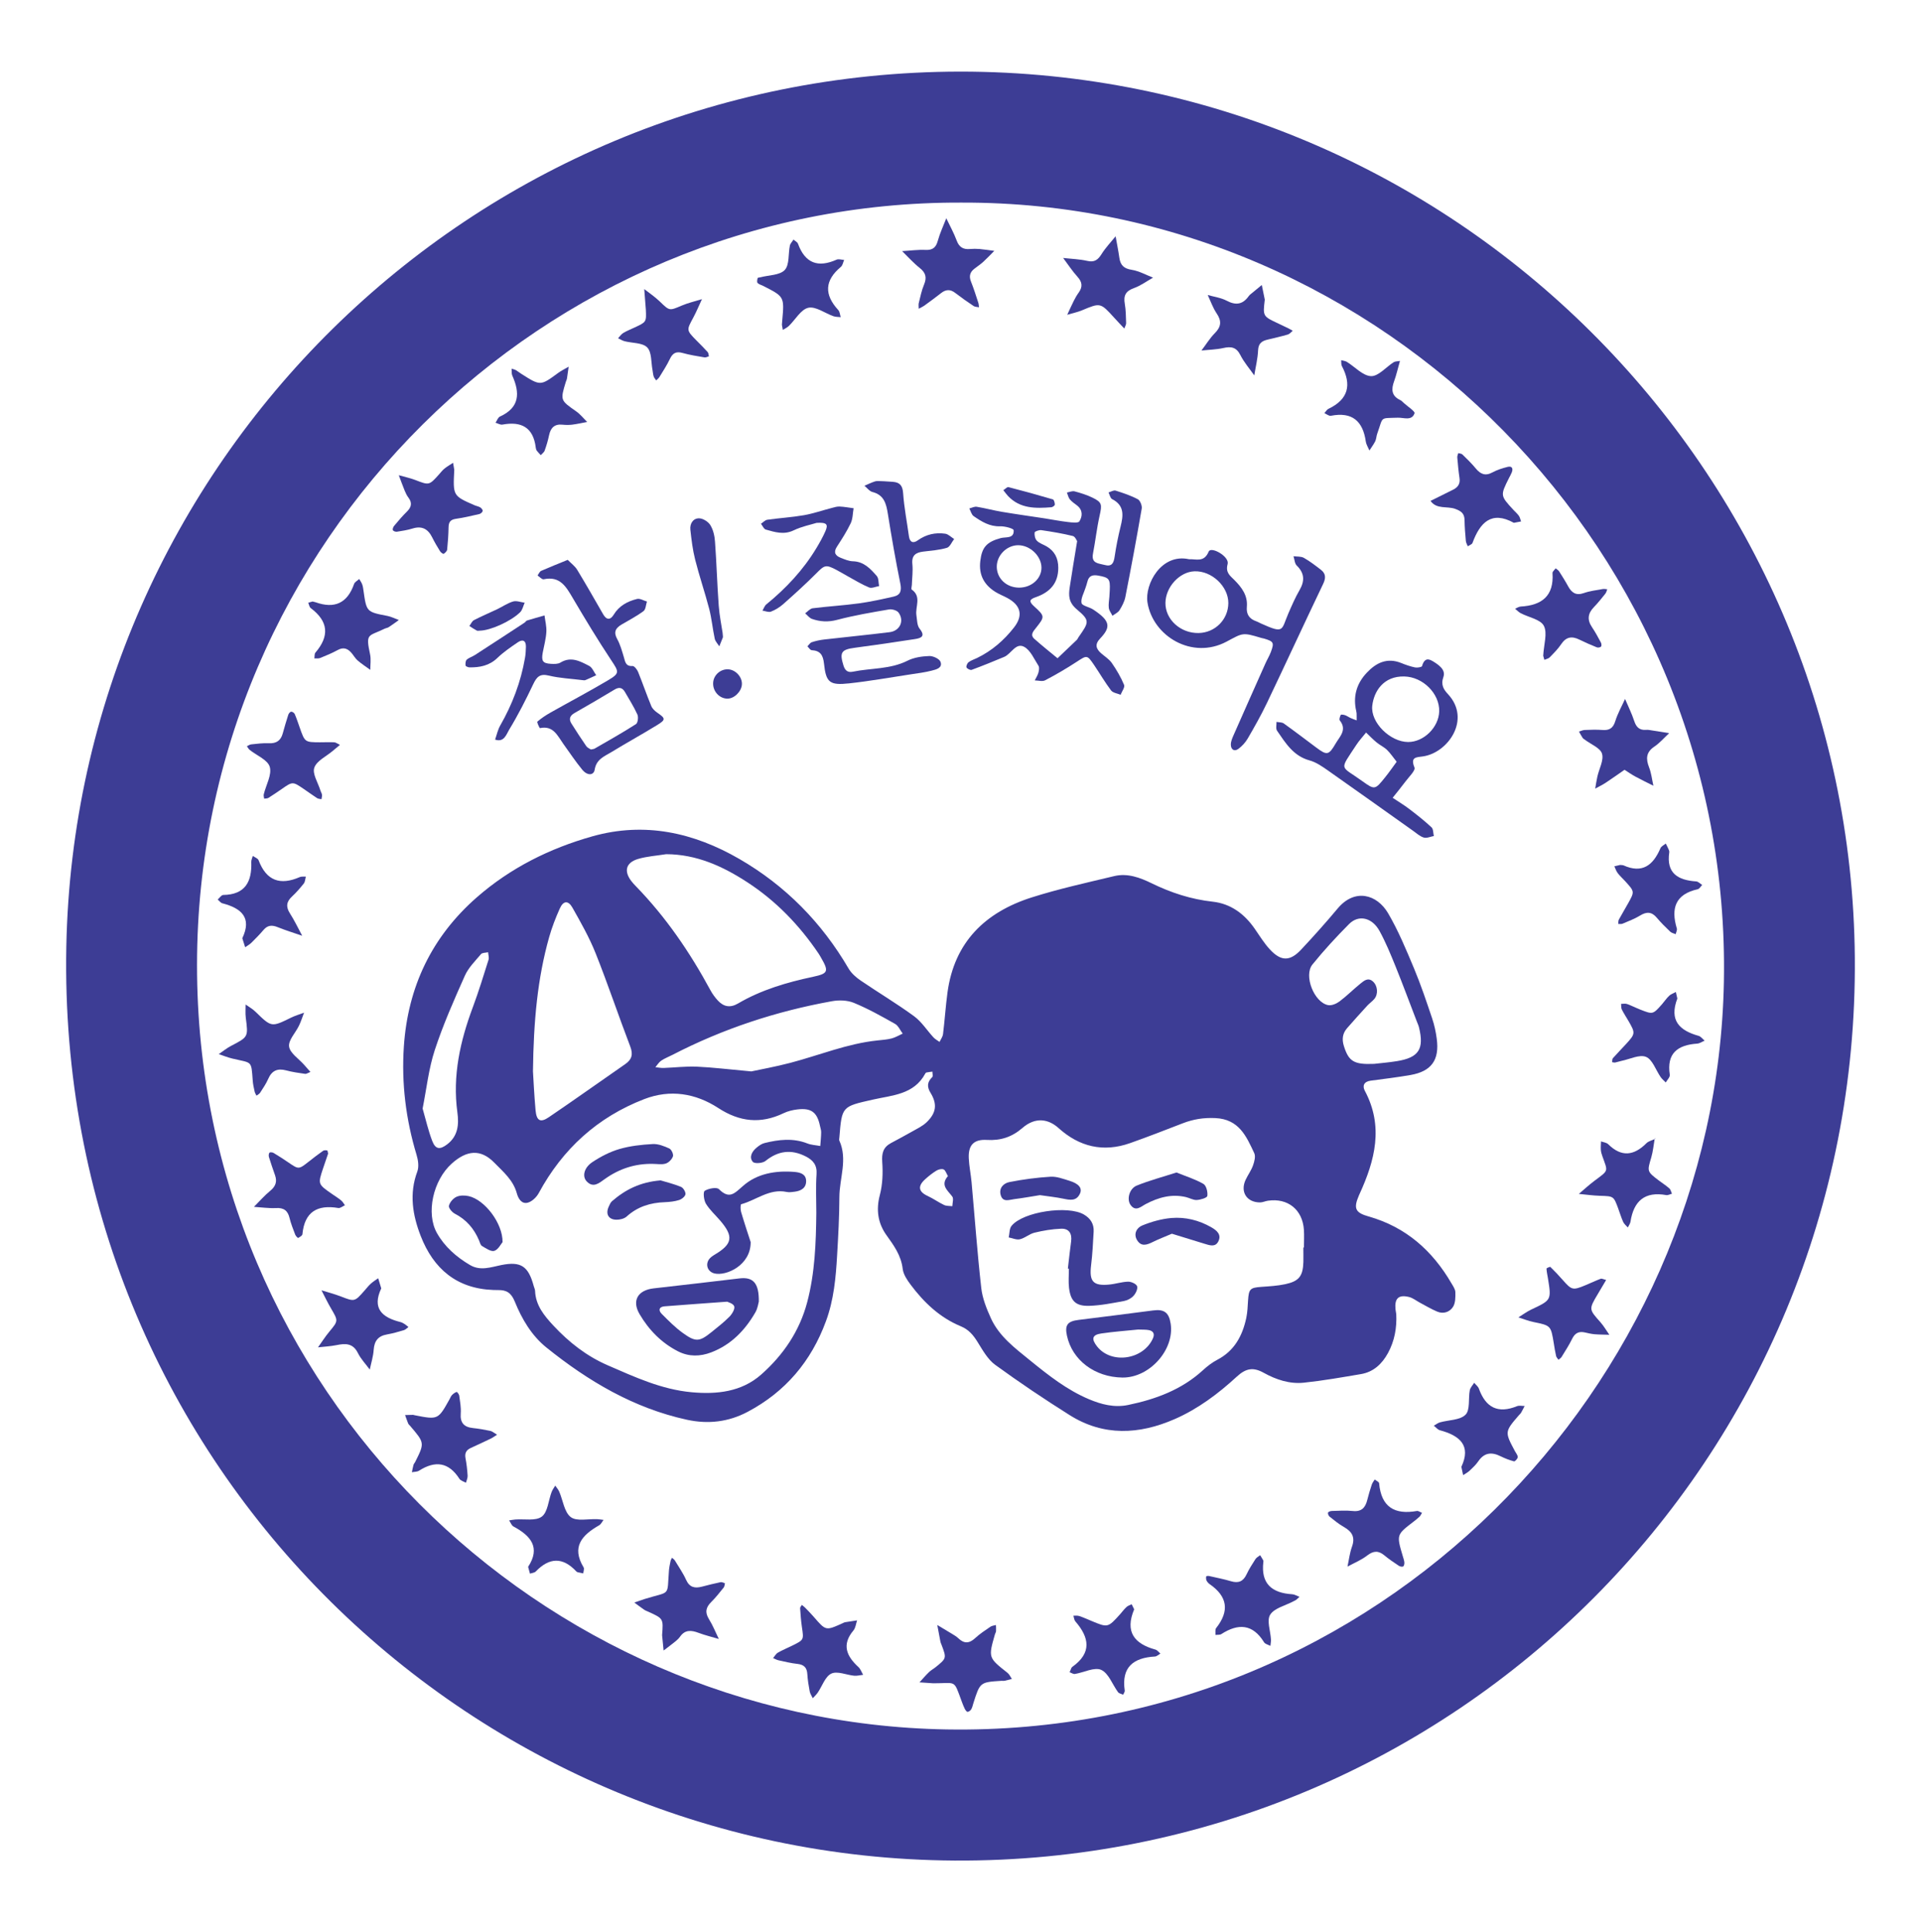 <?xml version="1.0" encoding="utf-8"?>
<!-- Generator: Adobe Illustrator 16.0.0, SVG Export Plug-In . SVG Version: 6.00 Build 0)  -->
<!DOCTYPE svg PUBLIC "-//W3C//DTD SVG 1.1//EN" "http://www.w3.org/Graphics/SVG/1.1/DTD/svg11.dtd">
<svg version="1.1" id="Layer_1" xmlns="http://www.w3.org/2000/svg" xmlns:xlink="http://www.w3.org/1999/xlink" x="0px" y="0px"
	 width="117.333px" height="118px" viewBox="0 0 117.333 118" enable-background="new 0 0 117.333 118" xml:space="preserve">
<g>
	<path fill="#3D3D95" d="M58.641,4.373c30.104-0.006,54.402,24.32,54.65,54.11c0.253,30.505-24.396,55.328-54.997,55.144
		c-29.91-0.182-54.84-24.633-54.244-55.795C4.614,28.379,28.698,4.41,58.641,4.373z M58.723,12.373
		c-25.492-0.1-46.678,20.696-46.689,46.557c-0.014,25.961,20.98,46.263,45.777,46.689c26.368,0.453,47.023-20.967,47.483-45.673
		C105.782,33.764,84.429,12.291,58.723,12.373z"/>
	<path fill="none" d="M58.723,12.373c25.706-0.082,47.059,21.391,46.571,47.573c-0.46,24.706-21.115,46.126-47.483,45.673
		C33.014,105.191,12.02,84.891,12.034,58.93C12.045,33.069,33.231,12.273,58.723,12.373z M101.083,69.559
		c-0.174,0.083-0.389,0.128-0.516,0.257c-0.768,0.771-1.527,0.86-2.334,0.062c-0.104-0.103-0.293-0.119-0.44-0.174
		c-0.005,0.176-0.022,0.354-0.011,0.53c0.011,0.128,0.052,0.257,0.095,0.38c0.335,0.956,0.41,0.83-0.487,1.5
		c-0.332,0.248-0.636,0.53-0.951,0.797c0.428,0.041,0.857,0.104,1.287,0.117c0.834,0.023,0.834,0.012,1.113,0.766
		c0.104,0.275,0.184,0.561,0.307,0.826c0.06,0.131,0.188,0.229,0.283,0.344c0.057-0.116,0.145-0.229,0.163-0.351
		c0.196-1.265,0.87-1.868,2.187-1.628c0.106,0.02,0.23-0.056,0.347-0.086c-0.052-0.109-0.076-0.249-0.16-0.322
		c-0.192-0.174-0.418-0.312-0.626-0.471c-0.747-0.566-0.73-0.562-0.479-1.421c0.107-0.37,0.143-0.761,0.209-1.142
		c0.021-0.019,0.041-0.035,0.062-0.052C101.114,69.515,101.098,69.535,101.083,69.559z M85.282,80.26
		c-0.014-0.098-0.028-0.193-0.039-0.293c-0.067-0.67,0.178-0.92,0.816-0.766c0.242,0.059,0.457,0.238,0.687,0.359
		c0.347,0.184,0.687,0.387,1.047,0.538c0.381,0.161,0.765,0.02,0.96-0.288c0.15-0.238,0.15-0.596,0.145-0.896
		c-0.004-0.182-0.135-0.367-0.233-0.537c-1.167-2.008-2.793-3.448-5.063-4.09c-0.816-0.229-0.937-0.49-0.599-1.277
		c0.013-0.029,0.026-0.06,0.04-0.09c0.945-2.059,1.486-4.133,0.326-6.308c-0.165-0.31-0.049-0.567,0.359-0.62
		c0.812-0.104,1.627-0.205,2.435-0.346c1.272-0.223,1.771-0.916,1.598-2.215c-0.057-0.418-0.146-0.84-0.28-1.24
		c-0.348-1.021-0.688-2.051-1.104-3.045c-0.479-1.145-0.959-2.302-1.582-3.37c-0.688-1.18-2.05-1.542-3.089-0.295
		c-0.715,0.854-1.458,1.687-2.221,2.5c-0.684,0.731-1.229,0.735-1.91,0.003c-0.354-0.381-0.631-0.835-0.93-1.266
		c-0.629-0.908-1.469-1.534-2.565-1.655c-1.327-0.146-2.55-0.547-3.74-1.129c-0.703-0.345-1.472-0.627-2.274-0.437
		c-1.687,0.403-3.386,0.778-5.037,1.301c-2.844,0.904-4.736,2.729-5.152,5.813c-0.114,0.841-0.168,1.688-0.271,2.535
		c-0.02,0.166-0.139,0.319-0.213,0.479c-0.123-0.09-0.267-0.164-0.369-0.273c-0.397-0.432-0.723-0.956-1.187-1.295
		c-1.056-0.771-2.185-1.442-3.265-2.182c-0.281-0.192-0.565-0.442-0.735-0.731c-1.644-2.81-3.854-5.058-6.662-6.687
		c-2.796-1.621-5.786-2.285-8.976-1.39c-2.617,0.735-5.02,1.933-7.073,3.731c-2.748,2.408-4.21,5.472-4.453,9.113
		c-0.147,2.25,0.123,4.447,0.774,6.607c0.099,0.32,0.158,0.729,0.047,1.025c-0.508,1.354-0.285,2.666,0.209,3.936
		c0.781,2.005,2.203,3.218,4.441,3.297c0.098,0.002,0.196,0.004,0.295,0.004c0.506-0.005,0.791,0.168,1.01,0.705
		c0.433,1.062,1.024,2.074,1.938,2.811c2.554,2.053,5.326,3.695,8.577,4.404c1.305,0.283,2.545,0.135,3.716-0.488
		c2.302-1.223,3.871-3.077,4.771-5.522c0.484-1.312,0.606-2.678,0.686-4.053c0.066-1.179,0.135-2.357,0.137-3.535
		c0.002-1.149,0.518-2.302-0.002-3.449c-0.025-0.055-0.002-0.131,0.002-0.194c0.153-1.906,0.159-1.883,2.039-2.308
		c1.189-0.271,2.519-0.303,3.209-1.596c0.014-0.025,0.043-0.058,0.071-0.062c0.12-0.022,0.242-0.035,0.364-0.053
		c-0.002,0.114,0.047,0.279-0.01,0.335c-0.314,0.302-0.33,0.591-0.104,0.961c0.415,0.681,0.354,1.22-0.229,1.786
		c-0.252,0.246-0.594,0.403-0.908,0.583c-0.426,0.245-0.861,0.472-1.293,0.705c-0.463,0.254-0.559,0.619-0.521,1.149
		c0.048,0.67,0.021,1.377-0.147,2.021c-0.237,0.903-0.113,1.716,0.396,2.434c0.46,0.646,0.907,1.252,1.002,2.078
		c0.038,0.332,0.267,0.67,0.478,0.952c0.816,1.093,1.791,2.019,3.066,2.548c0.495,0.203,0.771,0.541,1.036,0.971
		c0.308,0.494,0.615,1.052,1.067,1.382c1.484,1.079,3.01,2.104,4.562,3.08c2.066,1.295,4.236,1.184,6.395,0.239
		c1.426-0.621,2.671-1.555,3.805-2.6c0.562-0.518,1.012-0.58,1.645-0.229c0.752,0.418,1.58,0.692,2.444,0.602
		c1.17-0.121,2.331-0.328,3.491-0.525c0.77-0.129,1.288-0.621,1.648-1.281C85.176,81.897,85.323,81.099,85.282,80.26z M67.76,36.442
		L67.76,36.442c-0.014,0.229-0.062,0.462-0.031,0.685c0.021,0.168,0.146,0.32,0.224,0.479c0.146-0.11,0.337-0.194,0.429-0.339
		c0.155-0.247,0.303-0.521,0.357-0.803c0.354-1.797,0.689-3.599,1-5.402c0.031-0.18-0.096-0.494-0.239-0.572
		c-0.429-0.228-0.896-0.384-1.36-0.527c-0.119-0.039-0.285,0.07-0.429,0.112c0.069,0.14,0.104,0.349,0.218,0.405
		c0.77,0.395,0.686,1.011,0.516,1.689c-0.149,0.603-0.271,1.213-0.361,1.828c-0.059,0.39-0.168,0.629-0.615,0.504
		c-0.363-0.102-0.824-0.08-0.705-0.695c0.148-0.771,0.23-1.555,0.404-2.32c0.15-0.67,0.15-0.809-0.424-1.089
		c-0.35-0.171-0.729-0.29-1.107-0.39c-0.139-0.037-0.311,0.045-0.467,0.072c0.059,0.142,0.086,0.307,0.18,0.418
		c0.122,0.147,0.295,0.258,0.448,0.379c0.351,0.279,0.325,0.66,0.133,0.965c-0.071,0.115-0.45,0.068-0.685,0.041
		c-0.484-0.055-0.965-0.15-1.446-0.225c-0.866-0.133-1.735-0.253-2.603-0.398c-0.514-0.088-1.021-0.227-1.536-0.311
		c-0.142-0.023-0.302,0.066-0.453,0.104c0.087,0.16,0.132,0.377,0.267,0.469c0.481,0.333,0.975,0.643,1.616,0.621
		c0.285-0.01,0.817,0.133,0.826,0.236c0.04,0.539-0.485,0.402-0.789,0.484c-0.858,0.235-1.149,0.559-1.249,1.396
		c-0.102,0.854,0.232,1.467,0.939,1.9c0.223,0.137,0.47,0.231,0.701,0.354c0.84,0.448,0.993,1.071,0.422,1.805
		c-0.611,0.785-1.352,1.427-2.254,1.865c-0.175,0.086-0.369,0.144-0.521,0.258c-0.083,0.062-0.161,0.242-0.128,0.319
		c0.035,0.082,0.23,0.179,0.312,0.15c0.67-0.248,1.332-0.517,1.989-0.795c0.429-0.181,0.707-0.886,1.216-0.613
		c0.391,0.209,0.611,0.748,0.877,1.16c0.064,0.103,0.031,0.293-0.007,0.428c-0.046,0.162-0.146,0.31-0.221,0.464
		c0.214,0.003,0.468,0.082,0.634-0.007c0.662-0.349,1.311-0.727,1.938-1.135c0.615-0.402,0.627-0.426,1.053,0.201
		c0.352,0.514,0.66,1.057,1.037,1.551c0.113,0.15,0.383,0.184,0.58,0.269c0.078-0.205,0.275-0.459,0.213-0.606
		c-0.194-0.47-0.458-0.918-0.748-1.338c-0.162-0.234-0.43-0.396-0.648-0.588c-0.322-0.281-0.404-0.55-0.066-0.904
		c0.67-0.705,0.629-1.08-0.422-1.772c-0.234-0.155-0.68-0.224-0.713-0.396c-0.057-0.279,0.146-0.611,0.239-0.918
		c0.038-0.125,0.089-0.25,0.115-0.377c0.085-0.371,0.321-0.441,0.665-0.381c0.663,0.117,0.738,0.2,0.705,0.896
		C67.778,36.181,67.768,36.312,67.76,36.442z M82.804,43.264c0.019,0.096,0.044,0.191,0.05,0.29c0.008,0.146,0.002,0.293,0.004,0.44
		c-0.119-0.046-0.242-0.085-0.356-0.138c-0.119-0.056-0.228-0.134-0.349-0.179c-0.084-0.03-0.248-0.051-0.265-0.021
		c-0.05,0.102-0.108,0.276-0.06,0.34c0.461,0.575-0.008,0.986-0.254,1.411c-0.422,0.729-0.534,0.734-1.196,0.238
		c-0.653-0.491-1.306-0.988-1.97-1.463c-0.114-0.081-0.297-0.066-0.448-0.095c0.008,0.182-0.052,0.412,0.036,0.539
		c0.52,0.75,0.992,1.541,1.979,1.811c0.398,0.109,0.768,0.365,1.113,0.607c1.745,1.222,3.477,2.461,5.213,3.692
		c0.213,0.151,0.419,0.343,0.659,0.415c0.179,0.053,0.405-0.058,0.612-0.095c-0.043-0.179-0.025-0.423-0.139-0.527
		c-0.429-0.399-0.891-0.764-1.357-1.12c-0.324-0.248-0.678-0.461-1.018-0.688c0.262-0.33,0.53-0.654,0.781-0.992
		c0.209-0.283,0.623-0.675,0.551-0.858c-0.264-0.647,0.111-0.619,0.521-0.677c1.524-0.218,2.963-2.259,1.526-3.804
		c-0.256-0.273-0.451-0.561-0.279-1.049c0.158-0.447-0.299-0.75-0.668-0.973c-0.354-0.213-0.531-0.058-0.637,0.311
		c-0.02,0.066-0.293,0.109-0.434,0.08c-0.286-0.06-0.566-0.159-0.841-0.27c-0.861-0.345-1.531-0.013-2.104,0.6
		C82.905,41.697,82.661,42.424,82.804,43.264z M72.625,34.153c-1.695-0.376-2.716,1.528-2.538,2.64
		c0.326,2.058,2.727,3.514,4.834,2.389c0.99-0.528,0.967-0.572,2.102-0.227c0.063,0.02,0.131,0.025,0.191,0.043
		c0.58,0.176,0.623,0.25,0.41,0.818c-0.092,0.244-0.229,0.471-0.336,0.709c-0.653,1.462-1.307,2.924-1.951,4.391
		c-0.077,0.176-0.159,0.373-0.157,0.559c0.003,0.291,0.201,0.445,0.454,0.264c0.232-0.167,0.439-0.4,0.584-0.648
		c0.411-0.707,0.814-1.42,1.166-2.157c1.154-2.418,2.273-4.851,3.43-7.269c0.17-0.354,0.174-0.625-0.131-0.865
		c-0.335-0.26-0.673-0.521-1.039-0.729c-0.176-0.099-0.422-0.071-0.637-0.101c0.062,0.193,0.068,0.443,0.197,0.57
		c0.479,0.469,0.496,0.938,0.171,1.5c-0.263,0.451-0.472,0.936-0.679,1.416c-0.449,1.043-0.234,1.271-1.688,0.615
		c-0.09-0.04-0.174-0.095-0.267-0.126c-0.432-0.146-0.627-0.423-0.584-0.894c0.062-0.682-0.312-1.18-0.764-1.631
		c-0.269-0.27-0.551-0.449-0.41-0.974c0.123-0.46-1.018-1.098-1.156-0.763C73.541,34.371,73.063,34.133,72.625,34.153z
		 M53.977,29.39c-0.26,0-0.399-0.03-0.521,0.006c-0.226,0.069-0.438,0.178-0.657,0.271c0.161,0.131,0.307,0.334,0.489,0.381
		c0.709,0.183,0.843,0.711,0.94,1.328c0.226,1.42,0.471,2.84,0.758,4.248c0.09,0.438,0.031,0.715-0.41,0.814
		c-0.7,0.156-1.403,0.314-2.113,0.411c-0.939,0.127-1.889,0.182-2.828,0.3c-0.163,0.021-0.305,0.201-0.458,0.309
		c0.138,0.115,0.257,0.285,0.415,0.34c0.499,0.174,0.99,0.203,1.534,0.06c1.04-0.274,2.106-0.455,3.168-0.636
		c0.187-0.032,0.489,0.056,0.591,0.195c0.362,0.506,0.081,1.115-0.547,1.193c-1.329,0.166-2.664,0.294-3.995,0.448
		c-0.257,0.028-0.517,0.084-0.76,0.165c-0.104,0.035-0.179,0.167-0.267,0.254c0.086,0.081,0.17,0.229,0.26,0.232
		c0.533,0.031,0.697,0.309,0.753,0.821c0.122,1.154,0.342,1.337,1.534,1.208c1.267-0.138,2.523-0.363,3.785-0.556
		c0.422-0.064,0.848-0.115,1.258-0.222c0.267-0.07,0.674-0.16,0.541-0.533c-0.065-0.187-0.453-0.368-0.688-0.359
		c-0.447,0.016-0.934,0.084-1.326,0.283c-1.062,0.535-2.232,0.445-3.346,0.673c-0.287,0.06-0.471-0.047-0.572-0.375
		c-0.246-0.794-0.138-0.976,0.686-1.084c1.232-0.161,2.464-0.343,3.691-0.534c0.381-0.059,0.645-0.175,0.274-0.633
		c-0.158-0.198-0.151-0.538-0.195-0.816c-0.081-0.525,0.333-1.14-0.288-1.576c-0.041-0.028,0.006-0.185,0.01-0.28
		c0.016-0.425,0.074-0.854,0.031-1.276c-0.053-0.529,0.206-0.703,0.662-0.759c0.486-0.06,0.982-0.094,1.448-0.231
		c0.185-0.055,0.297-0.353,0.442-0.541c-0.183-0.111-0.354-0.297-0.547-0.324c-0.603-0.084-1.164,0.043-1.677,0.41
		c-0.272,0.195-0.487,0.123-0.54-0.256c-0.117-0.875-0.291-1.746-0.354-2.625c-0.033-0.462-0.194-0.662-0.623-0.695
		C54.307,29.408,54.079,29.396,53.977,29.39z M34.676,34.191c-0.605,0.249-1.117,0.448-1.619,0.674
		c-0.098,0.044-0.148,0.188-0.222,0.286c0.125,0.082,0.271,0.253,0.375,0.231c1.006-0.217,1.376,0.465,1.789,1.166
		c0.748,1.27,1.511,2.531,2.325,3.759c0.486,0.735,0.546,0.81-0.196,1.25c-1.153,0.685-2.342,1.312-3.51,1.97
		c-0.28,0.159-0.554,0.339-0.796,0.548c-0.036,0.031,0.133,0.402,0.16,0.396c0.815-0.173,1.069,0.463,1.426,0.958
		c0.382,0.531,0.744,1.08,1.16,1.585c0.304,0.368,0.697,0.358,0.756-0.009c0.104-0.643,0.602-0.813,1.029-1.074
		c0.924-0.562,1.871-1.084,2.791-1.649c0.528-0.323,0.508-0.409,0.016-0.745c-0.151-0.104-0.311-0.25-0.379-0.414
		c-0.284-0.688-0.524-1.396-0.805-2.086c-0.062-0.147-0.229-0.365-0.336-0.357c-0.434,0.027-0.451-0.266-0.537-0.551
		c-0.111-0.375-0.217-0.764-0.404-1.101c-0.239-0.427-0.092-0.671,0.269-0.883c0.449-0.267,0.919-0.508,1.337-0.819
		c0.139-0.103,0.145-0.385,0.211-0.585c-0.201-0.058-0.427-0.202-0.604-0.157c-0.58,0.143-1.092,0.412-1.424,0.959
		c-0.202,0.332-0.439,0.342-0.651-0.029c-0.519-0.909-1.039-1.819-1.583-2.715C35.123,34.578,34.897,34.418,34.676,34.191z
		 M49.878,31.933c0.622-0.037,0.72,0.086,0.539,0.506c-0.155,0.358-0.351,0.702-0.554,1.038c-0.803,1.333-1.851,2.449-3.053,3.43
		c-0.111,0.09-0.16,0.254-0.238,0.385c0.177,0.023,0.377,0.114,0.521,0.059c0.271-0.106,0.533-0.268,0.749-0.459
		c0.684-0.606,1.363-1.219,2.008-1.867c0.518-0.521,0.588-0.564,1.254-0.213c0.231,0.122,0.455,0.261,0.686,0.387
		c0.429,0.234,0.848,0.495,1.297,0.68c0.164,0.066,0.404-0.053,0.609-0.088c-0.043-0.207-0.02-0.475-0.142-0.615
		c-0.385-0.439-0.784-0.881-1.454-0.898c-0.252-0.007-0.509-0.118-0.75-0.212c-0.326-0.128-0.457-0.329-0.232-0.676
		c0.303-0.468,0.607-0.938,0.846-1.438c0.128-0.271,0.121-0.605,0.175-0.912c-0.284-0.037-0.567-0.091-0.854-0.104
		c-0.157-0.007-0.321,0.044-0.479,0.085c-0.566,0.146-1.125,0.343-1.699,0.443c-0.738,0.129-1.492,0.172-2.236,0.278
		c-0.139,0.021-0.262,0.16-0.391,0.245c0.099,0.123,0.174,0.32,0.295,0.354c0.558,0.156,1.104,0.338,1.703,0.047
		C48.969,32.149,49.528,32.043,49.878,31.933z M35.6,41.539c0.025,0,0.1,0.021,0.155-0.002c0.224-0.094,0.44-0.199,0.659-0.299
		c-0.141-0.193-0.237-0.471-0.426-0.568c-0.547-0.283-1.108-0.603-1.76-0.205c-0.149,0.094-0.383,0.086-0.574,0.076
		c-0.508-0.028-0.602-0.172-0.502-0.695c0.078-0.417,0.191-0.833,0.218-1.254c0.021-0.332-0.071-0.672-0.113-1.008
		c-0.358,0.103-0.718,0.203-1.073,0.312c-0.057,0.018-0.092,0.094-0.146,0.129c-1.011,0.66-2.021,1.321-3.032,1.977
		c-0.161,0.104-0.359,0.16-0.501,0.285c-0.075,0.065-0.086,0.235-0.071,0.353c0.004,0.048,0.148,0.112,0.231,0.114
		c0.637,0.012,1.22-0.101,1.713-0.575c0.375-0.361,0.813-0.659,1.246-0.953c0.29-0.198,0.503-0.119,0.497,0.271
		c-0.004,0.229-0.018,0.461-0.057,0.687c-0.254,1.467-0.773,2.835-1.516,4.125c-0.148,0.26-0.211,0.569-0.312,0.856
		c0.554,0.195,0.697-0.332,0.856-0.597c0.544-0.89,1.017-1.826,1.468-2.769c0.211-0.442,0.396-0.68,0.955-0.543
		C34.182,41.42,34.878,41.447,35.6,41.539z M56.114,18.856c0.166-0.092,0.258-0.13,0.334-0.187c0.345-0.25,0.69-0.498,1.022-0.762
		c0.298-0.236,0.569-0.252,0.878-0.014c0.36,0.279,0.736,0.542,1.117,0.796c0.087,0.06,0.219,0.054,0.33,0.076
		c-0.014-0.091-0.014-0.185-0.041-0.271c-0.145-0.434-0.279-0.871-0.449-1.295c-0.13-0.324-0.066-0.57,0.196-0.779
		c0.181-0.142,0.374-0.267,0.543-0.42c0.235-0.215,0.457-0.451,0.685-0.679c-0.297-0.039-0.596-0.087-0.895-0.114
		c-0.195-0.017-0.395-0.018-0.589,0c-0.414,0.037-0.667-0.111-0.816-0.523c-0.172-0.466-0.42-0.904-0.633-1.355
		c-0.174,0.454-0.385,0.898-0.515,1.364c-0.112,0.414-0.301,0.589-0.748,0.569c-0.477-0.022-0.955,0.046-1.434,0.074
		c0.356,0.348,0.691,0.724,1.08,1.033c0.371,0.293,0.436,0.588,0.256,1.016c-0.15,0.357-0.225,0.748-0.32,1.128
		C56.093,18.604,56.114,18.707,56.114,18.856z M30.36,87.621c-0.193-0.115-0.295-0.211-0.41-0.235
		c-0.35-0.073-0.705-0.138-1.062-0.175c-0.561-0.058-0.793-0.332-0.746-0.905c0.026-0.354-0.045-0.72-0.092-1.075
		c-0.013-0.085-0.128-0.23-0.158-0.225c-0.104,0.031-0.205,0.106-0.283,0.188c-0.066,0.068-0.104,0.166-0.149,0.253
		c-0.702,1.264-0.702,1.264-2.142,0.979c-0.03-0.007-0.062-0.021-0.095-0.021c-0.161,0.001-0.319,0.007-0.481,0.011
		c0.062,0.17,0.117,0.344,0.186,0.511c0.023,0.059,0.08,0.104,0.123,0.151c0.889,1.041,0.889,1.041,0.303,2.213
		c-0.031,0.06-0.082,0.108-0.099,0.17c-0.04,0.146-0.065,0.3-0.097,0.449c0.146-0.029,0.32-0.02,0.438-0.096
		c0.989-0.631,1.81-0.525,2.466,0.498c0.074,0.117,0.26,0.162,0.396,0.24c0.037-0.143,0.109-0.287,0.104-0.428
		c-0.021-0.358-0.061-0.719-0.129-1.071c-0.059-0.312,0.049-0.501,0.325-0.627c0.417-0.188,0.831-0.384,1.244-0.582
		C30.102,87.795,30.194,87.726,30.36,87.621z M99.225,47.012c0.239,0.152,0.449,0.303,0.678,0.426
		c0.354,0.193,0.722,0.368,1.084,0.55c-0.084-0.373-0.125-0.761-0.262-1.112c-0.199-0.522-0.197-0.93,0.319-1.277
		c0.335-0.227,0.604-0.545,0.905-0.822c-0.413-0.066-0.825-0.134-1.238-0.197c-0.062-0.011-0.131-0.007-0.195-0.003
		c-0.392,0.023-0.58-0.175-0.699-0.54c-0.15-0.461-0.371-0.899-0.562-1.348c-0.204,0.452-0.451,0.891-0.599,1.359
		c-0.133,0.428-0.36,0.568-0.782,0.535c-0.358-0.028-0.722-0.014-1.082,0c-0.118,0.004-0.233,0.063-0.351,0.098
		c0.072,0.128,0.14,0.26,0.221,0.382c0.035,0.052,0.101,0.085,0.15,0.125c0.363,0.274,0.928,0.489,1.035,0.843
		c0.12,0.399-0.177,0.921-0.281,1.393c-0.056,0.244-0.09,0.492-0.133,0.74c0.213-0.119,0.437-0.225,0.641-0.358
		C98.458,47.553,98.829,47.285,99.225,47.012z M86.856,92.392c-0.115-0.043-0.221-0.127-0.311-0.111
		c-1.366,0.242-2.184-0.239-2.312-1.692c-0.006-0.084-0.174-0.154-0.269-0.23c-0.062,0.102-0.142,0.199-0.179,0.309
		c-0.102,0.312-0.199,0.623-0.276,0.939c-0.116,0.473-0.351,0.734-0.89,0.676c-0.422-0.045-0.854-0.012-1.278-0.002
		c-0.081,0.002-0.214,0.051-0.229,0.104c-0.02,0.068,0.033,0.193,0.096,0.242c0.281,0.224,0.562,0.455,0.874,0.633
		c0.499,0.279,0.702,0.628,0.493,1.205c-0.141,0.39-0.187,0.81-0.274,1.216c0.406-0.224,0.849-0.4,1.209-0.683
		c0.384-0.297,0.687-0.301,1.046-0.004c0.278,0.229,0.579,0.432,0.879,0.633c0.071,0.047,0.2,0.076,0.266,0.043
		c0.056-0.028,0.082-0.164,0.074-0.248c-0.012-0.129-0.059-0.254-0.096-0.381c-0.387-1.308-0.386-1.307,0.652-2.102
		c0.129-0.1,0.256-0.203,0.376-0.314C86.753,92.58,86.78,92.515,86.856,92.392z M68.672,20.065c0.053-0.151,0.116-0.246,0.111-0.337
		c-0.014-0.393-0.012-0.79-0.08-1.174c-0.088-0.5,0.054-0.782,0.556-0.959c0.414-0.146,0.782-0.422,1.17-0.641
		c-0.435-0.166-0.858-0.406-1.31-0.478c-0.477-0.075-0.686-0.288-0.749-0.731c-0.063-0.44-0.151-0.879-0.229-1.316
		c-0.291,0.359-0.615,0.697-0.859,1.088c-0.219,0.348-0.432,0.515-0.869,0.415c-0.48-0.108-0.984-0.123-1.479-0.179
		c0.289,0.385,0.553,0.793,0.875,1.146c0.295,0.323,0.328,0.612,0.08,0.96c-0.113,0.159-0.212,0.331-0.301,0.505
		c-0.143,0.282-0.27,0.571-0.402,0.857c0.299-0.088,0.61-0.15,0.897-0.27c1.131-0.472,1.127-0.478,1.978,0.459
		C68.237,19.604,68.417,19.793,68.672,20.065z M79.371,97.521c-0.177-0.063-0.31-0.151-0.45-0.16
		c-1.246-0.076-1.918-0.651-1.756-1.978c0.004-0.03,0.005-0.069-0.01-0.096c-0.061-0.104-0.125-0.209-0.188-0.312
		c-0.099,0.079-0.222,0.139-0.284,0.238c-0.197,0.303-0.393,0.606-0.545,0.933c-0.201,0.433-0.496,0.556-0.951,0.421
		c-0.437-0.131-0.888-0.221-1.334-0.32c-0.058-0.014-0.177,0.004-0.18,0.022c-0.016,0.081-0.018,0.177,0.018,0.247
		c0.041,0.087,0.11,0.169,0.188,0.223c1.097,0.754,1.229,1.641,0.401,2.686c-0.074,0.095-0.032,0.277-0.043,0.42
		c0.123-0.016,0.271,0.007,0.365-0.053c1.032-0.664,1.914-0.623,2.604,0.5c0.067,0.111,0.255,0.148,0.387,0.22
		c0.013-0.13,0.042-0.261,0.035-0.388c-0.026-0.517-0.271-1.162-0.047-1.514c0.257-0.406,0.923-0.553,1.409-0.812
		c0.059-0.03,0.119-0.056,0.174-0.092C79.215,97.67,79.257,97.623,79.371,97.521z M98.102,78.17c-0.146-0.033-0.259-0.1-0.336-0.071
		c-0.308,0.112-0.602,0.258-0.902,0.383c-0.805,0.334-0.856,0.317-1.426-0.324c-0.238-0.271-0.483-0.532-0.742-0.782
		c-0.026-0.023-0.238,0.069-0.237,0.104c0.007,0.193,0.055,0.386,0.086,0.578c0.22,1.345,0.217,1.338-1.015,1.918
		c-0.276,0.131-0.525,0.318-0.787,0.48c0.304,0.096,0.603,0.217,0.912,0.28c1.07,0.22,1.07,0.211,1.25,1.31
		c0.041,0.258,0.082,0.517,0.141,0.771c0.02,0.083,0.098,0.151,0.146,0.228c0.063-0.058,0.146-0.104,0.189-0.174
		c0.223-0.363,0.458-0.722,0.643-1.103c0.174-0.357,0.416-0.478,0.789-0.39c0.19,0.045,0.385,0.092,0.58,0.107
		c0.299,0.025,0.604,0.021,0.904,0.033c-0.182-0.258-0.339-0.539-0.547-0.771c-0.705-0.791-0.713-0.785-0.15-1.729
		C97.75,78.764,97.901,78.51,98.102,78.17z M57,102.801c1.439,0.005,1.23-0.27,1.742,1.119c0.057,0.152,0.113,0.309,0.188,0.451
		c0.037,0.073,0.118,0.183,0.168,0.176c0.08-0.01,0.178-0.086,0.221-0.157c0.063-0.109,0.09-0.242,0.129-0.365
		c0.408-1.289,0.408-1.289,1.717-1.373c0.064-0.006,0.133,0.008,0.195-0.005c0.148-0.03,0.295-0.071,0.441-0.109
		c-0.087-0.125-0.148-0.281-0.263-0.369c-1.177-0.933-1.179-0.931-0.771-2.359c0.019-0.062,0.063-0.121,0.067-0.184
		c0.009-0.127-0.003-0.254-0.006-0.382c-0.113,0.033-0.244,0.041-0.336,0.104c-0.323,0.222-0.655,0.439-0.942,0.703
		c-0.359,0.33-0.674,0.334-1.02,0c-0.116-0.112-0.264-0.193-0.402-0.278c-0.294-0.181-0.589-0.354-0.883-0.531
		c0.062,0.343,0.125,0.683,0.191,1.021c0.012,0.063,0.045,0.122,0.067,0.185c0.312,0.827,0.312,0.827-0.37,1.376
		c-0.127,0.104-0.275,0.183-0.393,0.294c-0.204,0.198-0.391,0.417-0.584,0.627C56.44,102.763,56.719,102.781,57,102.801z
		 M40.44,99.863c0.029,0.312,0.062,0.627,0.092,0.941c0.244-0.188,0.492-0.373,0.73-0.566c0.102-0.082,0.199-0.176,0.273-0.281
		c0.305-0.438,0.688-0.401,1.128-0.235c0.403,0.151,0.825,0.252,1.239,0.375c-0.195-0.404-0.361-0.828-0.599-1.207
		c-0.255-0.408-0.196-0.718,0.13-1.043c0.277-0.277,0.522-0.587,0.77-0.894c0.052-0.063,0.051-0.172,0.072-0.261
		c-0.088-0.022-0.183-0.079-0.263-0.063c-0.383,0.08-0.766,0.178-1.146,0.275c-0.432,0.111-0.752,0.047-0.961-0.414
		c-0.188-0.415-0.451-0.797-0.688-1.188c-0.04-0.066-0.114-0.109-0.173-0.163c-0.027,0.058-0.07,0.114-0.083,0.175
		c-0.04,0.191-0.084,0.383-0.101,0.577c-0.131,1.663,0.142,1.257-1.504,1.771c-0.205,0.063-0.408,0.141-0.611,0.211
		c0.195,0.146,0.391,0.295,0.593,0.435c0.079,0.055,0.175,0.087,0.265,0.127C40.52,98.852,40.52,98.852,40.44,99.863z
		 M20.041,70.451c-0.021-0.084-0.028-0.193-0.054-0.195c-0.082-0.014-0.19-0.02-0.254,0.024c-0.295,0.207-0.58,0.429-0.863,0.649
		c-0.627,0.492-0.622,0.492-1.25,0.062c-0.297-0.202-0.6-0.399-0.908-0.583c-0.066-0.039-0.219-0.055-0.252-0.016
		c-0.051,0.059-0.059,0.186-0.033,0.27c0.115,0.375,0.246,0.744,0.375,1.113c0.137,0.389,0.034,0.676-0.292,0.943
		c-0.36,0.295-0.667,0.652-0.998,0.982c0.447,0.028,0.896,0.1,1.341,0.074c0.479-0.025,0.725,0.152,0.834,0.609
		c0.084,0.35,0.221,0.686,0.348,1.021c0.031,0.081,0.158,0.205,0.178,0.195c0.102-0.056,0.25-0.142,0.259-0.228
		c0.134-1.362,0.906-1.814,2.192-1.6c0.121,0.021,0.27-0.107,0.404-0.167c-0.076-0.101-0.137-0.219-0.23-0.296
		c-0.176-0.145-0.372-0.266-0.561-0.396c-0.862-0.599-0.863-0.599-0.545-1.556C19.835,71.051,19.942,70.742,20.041,70.451z
		 M14.8,57.299c0.065,0.213,0.12,0.381,0.172,0.549c0.13-0.09,0.271-0.164,0.38-0.271c0.256-0.251,0.51-0.508,0.741-0.783
		c0.254-0.299,0.522-0.312,0.871-0.17c0.488,0.199,0.995,0.353,1.494,0.525c-0.246-0.456-0.468-0.93-0.746-1.363
		c-0.26-0.404-0.224-0.713,0.122-1.035c0.262-0.244,0.501-0.517,0.723-0.799c0.082-0.104,0.082-0.275,0.122-0.414
		c-0.124,0.006-0.263-0.021-0.368,0.026c-1.195,0.522-2.041,0.229-2.517-1.026c-0.044-0.117-0.231-0.178-0.353-0.266
		c-0.033,0.124-0.099,0.25-0.095,0.373c0.044,1.197-0.362,1.992-1.713,2.012c-0.114,0.001-0.226,0.182-0.336,0.28
		c0.095,0.079,0.177,0.201,0.285,0.229C14.739,55.463,15.403,56.039,14.8,57.299z M94.258,40.047
		c0.003,0.014,0.035,0.131,0.066,0.248c0.111-0.049,0.248-0.071,0.326-0.152c0.25-0.258,0.51-0.516,0.707-0.811
		c0.295-0.44,0.644-0.5,1.094-0.278c0.352,0.172,0.712,0.329,1.074,0.476c0.074,0.029,0.211,0.008,0.261-0.045
		c0.042-0.044,0.028-0.184-0.011-0.254c-0.17-0.316-0.342-0.633-0.541-0.93c-0.306-0.452-0.256-0.842,0.119-1.228
		c0.25-0.257,0.473-0.54,0.697-0.819c0.059-0.072,0.078-0.178,0.116-0.269c-0.095-0.006-0.192-0.03-0.281-0.013
		c-0.385,0.07-0.78,0.115-1.146,0.244c-0.475,0.168-0.742-0.014-0.959-0.406c-0.172-0.314-0.362-0.62-0.557-0.921
		c-0.048-0.075-0.14-0.122-0.211-0.183c-0.066,0.099-0.197,0.199-0.191,0.293c0.099,1.393-0.646,1.967-1.936,2.041
		c-0.117,0.008-0.232,0.088-0.35,0.133c0.113,0.094,0.216,0.209,0.345,0.275c0.487,0.256,1.21,0.376,1.413,0.771
		C94.528,38.666,94.295,39.353,94.258,40.047z M27.746,28.69c0,0-0.037-0.214-0.074-0.428c-0.176,0.116-0.36,0.22-0.524,0.351
		c-0.125,0.102-0.227,0.236-0.334,0.358c-0.609,0.677-0.604,0.667-1.453,0.341c-0.323-0.125-0.67-0.195-1.006-0.291
		c0.119,0.314,0.232,0.629,0.359,0.939c0.062,0.149,0.137,0.302,0.232,0.431c0.244,0.323,0.182,0.583-0.096,0.854
		c-0.281,0.274-0.533,0.577-0.785,0.877c-0.056,0.064-0.101,0.194-0.069,0.256c0.028,0.059,0.165,0.105,0.245,0.094
		c0.322-0.051,0.647-0.102,0.957-0.197c0.572-0.176,0.943,0.029,1.197,0.542c0.146,0.292,0.312,0.575,0.485,0.851
		c0.045,0.073,0.188,0.172,0.217,0.153c0.093-0.059,0.202-0.164,0.212-0.26c0.049-0.455,0.079-0.913,0.088-1.37
		c0.004-0.316,0.125-0.463,0.448-0.509c0.484-0.068,0.962-0.183,1.438-0.293c0.08-0.019,0.184-0.113,0.197-0.187
		c0.012-0.062-0.074-0.173-0.146-0.216c-0.107-0.065-0.246-0.085-0.365-0.138C27.664,30.279,27.665,30.279,27.746,28.69z
		 M85.509,22.043c-0.157,0.029-0.293,0.019-0.385,0.076c-0.468,0.297-0.935,0.866-1.384,0.852c-0.5-0.016-0.98-0.564-1.478-0.87
		c-0.099-0.062-0.229-0.07-0.346-0.103c0.013,0.121-0.011,0.26,0.043,0.36c0.606,1.149,0.394,2.03-0.817,2.608
		c-0.104,0.05-0.17,0.176-0.252,0.266c0.133,0.057,0.279,0.186,0.396,0.162c1.297-0.256,1.955,0.316,2.134,1.575
		c0.026,0.188,0.146,0.362,0.22,0.544c0.12-0.188,0.26-0.366,0.356-0.566c0.069-0.144,0.067-0.32,0.125-0.473
		c0.382-1.059,0.12-0.921,1.253-0.963c0.359-0.014,0.855,0.211,1.021-0.271c0.043-0.118-0.42-0.415-0.651-0.627
		c-0.072-0.065-0.144-0.145-0.229-0.186c-0.537-0.255-0.545-0.659-0.365-1.15C85.288,22.912,85.373,22.528,85.509,22.043z
		 M98.955,52.824c-0.054,0.012-0.202,0.047-0.351,0.08c0.064,0.139,0.109,0.294,0.201,0.414c0.139,0.182,0.312,0.335,0.467,0.505
		c0.564,0.624,0.565,0.626,0.181,1.323c-0.189,0.343-0.396,0.677-0.581,1.021c-0.039,0.07-0.021,0.172-0.029,0.26
		c0.09-0.006,0.188,0.013,0.264-0.021c0.36-0.153,0.732-0.291,1.063-0.495c0.401-0.248,0.715-0.238,1.028,0.135
		c0.25,0.301,0.533,0.578,0.815,0.849c0.085,0.08,0.224,0.104,0.335,0.155c0.025-0.118,0.1-0.25,0.069-0.351
		c-0.369-1.228-0.091-2.093,1.276-2.395c0.105-0.023,0.185-0.171,0.273-0.261c-0.121-0.076-0.238-0.209-0.363-0.217
		c-1.119-0.076-1.842-0.498-1.647-1.783c0.01-0.06-0.021-0.129-0.048-0.188c-0.049-0.116-0.109-0.229-0.166-0.342
		c-0.111,0.094-0.275,0.167-0.326,0.286c-0.443,1.041-1.105,1.567-2.264,1.043C99.125,52.832,99.087,52.836,98.955,52.824z
		 M69.274,98.285c-0.051-0.105-0.103-0.21-0.15-0.312c-0.107,0.055-0.232,0.089-0.316,0.168c-0.146,0.133-0.26,0.295-0.392,0.44
		c-0.751,0.832-0.751,0.83-1.771,0.402c-0.24-0.102-0.479-0.209-0.728-0.291c-0.108-0.036-0.235-0.018-0.354-0.021
		c0.039,0.117,0.045,0.263,0.119,0.349c0.856,0.985,1.018,1.919-0.177,2.771c-0.026,0.019-0.052,0.045-0.063,0.072
		c-0.041,0.086-0.074,0.174-0.11,0.26c0.11,0.039,0.228,0.123,0.327,0.106c0.547-0.089,1.191-0.435,1.603-0.248
		c0.454,0.207,0.685,0.896,1.028,1.362c0.062,0.084,0.206,0.104,0.312,0.154c0.033-0.086,0.106-0.177,0.096-0.254
		c-0.211-1.431,0.527-2.005,1.846-2.076c0.113-0.009,0.223-0.119,0.332-0.183c-0.1-0.083-0.188-0.21-0.301-0.239
		C69.286,100.392,68.696,99.662,69.274,98.285z M48.975,98.015c-0.041,0.075-0.111,0.143-0.107,0.205
		c0.027,0.391,0.057,0.782,0.113,1.169c0.112,0.761,0.121,0.761-0.588,1.111c-0.293,0.146-0.599,0.267-0.881,0.43
		c-0.121,0.07-0.195,0.22-0.293,0.333c0.112,0.047,0.221,0.108,0.338,0.135c0.383,0.084,0.764,0.179,1.151,0.22
		c0.396,0.042,0.575,0.227,0.601,0.622c0.021,0.356,0.078,0.713,0.146,1.063c0.027,0.144,0.124,0.273,0.189,0.41
		c0.101-0.112,0.215-0.217,0.299-0.34c0.276-0.4,0.457-0.986,0.834-1.164c0.365-0.172,0.926,0.086,1.401,0.131
		c0.177,0.017,0.359-0.034,0.539-0.057c-0.094-0.16-0.157-0.352-0.286-0.473c-0.727-0.668-1.035-1.367-0.303-2.237
		c0.131-0.155,0.148-0.405,0.221-0.612c-0.24,0.035-0.48,0.068-0.721,0.111c-0.062,0.01-0.122,0.045-0.182,0.071
		c-1.012,0.453-1.008,0.45-1.743-0.399c-0.173-0.197-0.357-0.383-0.54-0.57C49.123,98.127,49.069,98.09,48.975,98.015z
		 M31.248,22.512c0.015,0.168-0.009,0.312,0.042,0.427c0.474,1.056,0.456,1.948-0.756,2.498c-0.121,0.055-0.18,0.248-0.268,0.377
		c0.141,0.041,0.291,0.137,0.42,0.114c1.155-0.213,1.883,0.169,2.035,1.402c0.01,0.063,0.023,0.135,0.061,0.186
		c0.072,0.099,0.162,0.186,0.246,0.277c0.08-0.092,0.199-0.17,0.238-0.276c0.107-0.308,0.201-0.622,0.271-0.941
		c0.097-0.452,0.332-0.692,0.819-0.642c0.194,0.021,0.396,0.023,0.588-0.001c0.31-0.039,0.613-0.108,0.918-0.164
		c-0.221-0.218-0.418-0.472-0.668-0.646c-0.973-0.68-0.979-0.67-0.635-1.806c0.02-0.062,0.057-0.121,0.066-0.185
		c0.04-0.245,0.07-0.492,0.105-0.737c-0.215,0.126-0.444,0.235-0.646,0.383c-1.078,0.792-1.075,0.795-2.248,0.052
		c-0.11-0.07-0.213-0.154-0.325-0.222C31.459,22.574,31.393,22.562,31.248,22.512z M18.96,65.465
		c-0.177-0.197-0.284-0.317-0.394-0.44c-0.322-0.366-0.854-0.705-0.908-1.108c-0.053-0.39,0.396-0.841,0.604-1.273
		c0.123-0.256,0.207-0.529,0.31-0.795c-0.264,0.1-0.536,0.178-0.787,0.301c-1.208,0.596-1.202,0.596-2.174-0.352
		c-0.178-0.176-0.406-0.301-0.611-0.447c0.003,0.269-0.021,0.541,0.012,0.806c0.151,1.179,0.153,1.171-0.898,1.72
		c-0.268,0.138-0.504,0.334-0.754,0.504c0.277,0.093,0.551,0.203,0.834,0.271c1.219,0.291,1.148,0.092,1.24,1.335
		c0.018,0.228,0.068,0.453,0.118,0.677c0.019,0.09,0.074,0.17,0.113,0.254c0.075-0.059,0.173-0.102,0.222-0.178
		c0.176-0.275,0.366-0.547,0.494-0.846c0.221-0.512,0.566-0.66,1.098-0.52c0.375,0.1,0.767,0.154,1.152,0.211
		C18.716,65.595,18.815,65.521,18.96,65.465z M39.448,18.908c0.033,0.758,0.033,0.758-0.67,1.088
		c-0.237,0.11-0.483,0.207-0.707,0.34c-0.127,0.076-0.215,0.213-0.321,0.323c0.135,0.062,0.263,0.146,0.403,0.181
		c0.472,0.123,1.093,0.086,1.379,0.38c0.283,0.29,0.23,0.909,0.324,1.384c0.024,0.128,0.029,0.262,0.069,0.385
		c0.029,0.09,0.103,0.164,0.154,0.245c0.065-0.067,0.149-0.126,0.196-0.206c0.222-0.363,0.457-0.72,0.64-1.104
		c0.17-0.357,0.38-0.479,0.774-0.367c0.438,0.124,0.894,0.191,1.345,0.27c0.081,0.014,0.176-0.042,0.265-0.064
		c-0.023-0.09-0.023-0.203-0.078-0.264c-0.219-0.246-0.453-0.473-0.684-0.707c-0.617-0.627-0.608-0.623-0.197-1.386
		c0.198-0.366,0.357-0.756,0.534-1.135c-0.415,0.13-0.847,0.228-1.244,0.397c-0.751,0.319-0.731,0.326-1.331-0.254
		c-0.289-0.279-0.632-0.507-0.951-0.759c0.031,0.386,0.062,0.771,0.092,1.156C39.444,18.842,39.446,18.875,39.448,18.908z
		 M23.287,78.683c-0.069-0.228-0.13-0.425-0.188-0.622c-0.15,0.109-0.312,0.206-0.449,0.33c-0.144,0.132-0.265,0.288-0.395,0.436
		c-0.598,0.682-0.594,0.674-1.457,0.34c-0.378-0.146-0.773-0.246-1.161-0.367c0.193,0.369,0.371,0.748,0.583,1.106
		c0.448,0.765,0.447,0.754-0.115,1.433c-0.248,0.298-0.453,0.629-0.68,0.942c0.375-0.043,0.755-0.06,1.123-0.135
		c0.549-0.113,1.012-0.127,1.312,0.483c0.182,0.367,0.479,0.677,0.727,1.012c0.083-0.403,0.211-0.805,0.238-1.212
		c0.037-0.54,0.271-0.841,0.81-0.935c0.353-0.062,0.698-0.162,1.043-0.266c0.099-0.029,0.181-0.123,0.269-0.188
		c-0.074-0.061-0.145-0.127-0.225-0.179c-0.083-0.051-0.171-0.103-0.265-0.127C23.346,80.465,22.707,79.914,23.287,78.683z
		 M77.252,18.299c-0.061-0.299-0.12-0.598-0.182-0.896c-0.244,0.2-0.487,0.399-0.731,0.601c-0.024,0.021-0.048,0.045-0.065,0.072
		c-0.36,0.516-0.783,0.584-1.346,0.287c-0.352-0.186-0.771-0.238-1.162-0.35c0.178,0.375,0.312,0.779,0.543,1.119
		c0.312,0.459,0.291,0.81-0.104,1.207c-0.312,0.316-0.55,0.707-0.819,1.064c0.443-0.047,0.896-0.055,1.331-0.152
		c0.478-0.106,0.8-0.058,1.046,0.433c0.225,0.442,0.562,0.829,0.848,1.239c0.084-0.512,0.211-1.022,0.233-1.537
		c0.019-0.426,0.237-0.566,0.584-0.648c0.414-0.098,0.83-0.193,1.238-0.312c0.11-0.032,0.196-0.149,0.295-0.228
		c-0.085-0.047-0.168-0.099-0.255-0.142c-0.205-0.103-0.412-0.202-0.62-0.298C77.131,19.316,77.131,19.316,77.252,18.299z
		 M102.45,60.982c-0.022-0.104-0.055-0.253-0.088-0.4c-0.137,0.073-0.297,0.123-0.406,0.226c-0.165,0.155-0.291,0.352-0.443,0.522
		c-0.555,0.623-0.558,0.625-1.316,0.328c-0.273-0.105-0.535-0.244-0.812-0.343c-0.109-0.038-0.244-0.009-0.367-0.01
		c0.012,0.114-0.007,0.243,0.041,0.339c0.115,0.234,0.262,0.453,0.393,0.68c0.447,0.768,0.445,0.805-0.137,1.44
		c-0.267,0.29-0.541,0.569-0.801,0.864c-0.046,0.053-0.031,0.158-0.045,0.238c0.062,0.008,0.127,0.03,0.186,0.021
		c0.129-0.022,0.254-0.069,0.381-0.097c0.509-0.104,1.104-0.41,1.503-0.246c0.397,0.164,0.596,0.807,0.892,1.231
		c0.088,0.123,0.211,0.224,0.315,0.332c0.087-0.155,0.267-0.328,0.243-0.47c-0.2-1.321,0.486-1.821,1.68-1.904
		c0.152-0.011,0.3-0.118,0.449-0.18c-0.123-0.104-0.231-0.258-0.372-0.297C102.583,62.937,101.94,62.322,102.45,60.982z
		 M19.092,36.734c-0.039,0.012-0.152,0.044-0.268,0.077c0.051,0.11,0.068,0.265,0.152,0.328c1.08,0.807,1.155,1.705,0.287,2.717
		c-0.068,0.079-0.046,0.233-0.066,0.354c0.117-0.006,0.248,0.018,0.35-0.024c0.361-0.147,0.729-0.295,1.07-0.485
		c0.359-0.199,0.621-0.1,0.859,0.184c0.125,0.15,0.225,0.33,0.369,0.457c0.241,0.207,0.51,0.38,0.768,0.568
		c0-0.314,0.054-0.643-0.012-0.943c-0.285-1.325-0.102-1.084,0.873-1.565c0.088-0.042,0.193-0.053,0.273-0.104
		c0.208-0.137,0.406-0.287,0.611-0.432c-0.231-0.084-0.457-0.201-0.694-0.248c-1.281-0.25-1.281-0.244-1.466-1.547
		c-0.02-0.129-0.035-0.261-0.08-0.382C22.077,35.572,22,35.47,21.938,35.36c-0.106,0.101-0.271,0.181-0.313,0.304
		c-0.408,1.176-1.192,1.531-2.351,1.119C19.245,36.771,19.212,36.765,19.092,36.734z M89.259,89.582
		c0.046,0.217,0.076,0.361,0.106,0.504c0.132-0.086,0.277-0.158,0.393-0.267c0.189-0.179,0.387-0.362,0.532-0.575
		c0.366-0.539,0.817-0.578,1.362-0.309c0.264,0.131,0.541,0.236,0.824,0.311c0.053,0.015,0.219-0.162,0.225-0.256
		c0.007-0.113-0.1-0.232-0.162-0.35c-0.641-1.195-0.643-1.195,0.244-2.223c0.043-0.049,0.095-0.095,0.127-0.149
		c0.074-0.131,0.142-0.269,0.212-0.403c-0.156,0.002-0.331-0.043-0.466,0.012c-1.164,0.473-1.914,0.086-2.329-1.07
		c-0.05-0.139-0.19-0.24-0.289-0.36c-0.093,0.153-0.237,0.298-0.269,0.463c-0.094,0.507,0.03,1.2-0.26,1.488
		c-0.339,0.336-1.027,0.315-1.562,0.467C87.815,86.901,87.7,87,87.575,87.069c0.123,0.097,0.232,0.239,0.369,0.277
		C89.163,87.672,89.874,88.279,89.259,89.582z M47.758,19.836c0.012,0.058,0.033,0.185,0.059,0.311
		c0.123-0.08,0.265-0.141,0.367-0.241c0.397-0.385,0.733-1.01,1.188-1.11c0.45-0.1,1.015,0.332,1.534,0.516
		c0.138,0.048,0.297,0.039,0.445,0.056c-0.049-0.146-0.056-0.331-0.15-0.436c-0.869-0.941-0.834-1.808,0.16-2.636
		c0.108-0.09,0.136-0.278,0.199-0.42c-0.156-0.009-0.336-0.074-0.463-0.018c-1.137,0.507-1.924,0.221-2.357-0.972
		c-0.037-0.104-0.18-0.169-0.273-0.253c-0.076,0.123-0.193,0.236-0.222,0.367c-0.106,0.508-0.019,1.172-0.312,1.489
		c-0.304,0.324-0.97,0.31-1.477,0.443c-0.062,0.017-0.174,0.021-0.182,0.052c-0.023,0.096-0.053,0.241-0.002,0.296
		c0.082,0.089,0.227,0.121,0.344,0.181c1.293,0.658,1.293,0.658,1.162,2.106C47.776,19.635,47.77,19.699,47.758,19.836z
		 M20.764,45.49c-0.162-0.076-0.257-0.154-0.354-0.16c-0.295-0.016-0.588,0.002-0.883,0.002c-0.908-0.006-0.908-0.008-1.224-0.902
		c-0.097-0.276-0.188-0.557-0.304-0.825c-0.03-0.07-0.148-0.149-0.219-0.144c-0.065,0.009-0.149,0.112-0.176,0.19
		c-0.121,0.372-0.23,0.749-0.332,1.125c-0.119,0.446-0.389,0.638-0.859,0.613c-0.354-0.019-0.715,0.034-1.069,0.069
		c-0.092,0.01-0.178,0.073-0.268,0.113c0.055,0.073,0.097,0.162,0.165,0.217c0.43,0.347,1.109,0.614,1.234,1.045
		c0.137,0.479-0.229,1.104-0.367,1.668c-0.021,0.084,0.015,0.181,0.023,0.271c0.086-0.014,0.188-0.003,0.258-0.046
		c0.276-0.171,0.547-0.356,0.815-0.542c0.668-0.463,0.667-0.465,1.354,0.002c0.27,0.186,0.531,0.378,0.807,0.555
		c0.072,0.047,0.175,0.045,0.265,0.066c0.013-0.092,0.045-0.188,0.033-0.276c-0.013-0.094-0.073-0.181-0.103-0.274
		c-0.144-0.465-0.496-1.006-0.367-1.379c0.146-0.418,0.729-0.686,1.123-1.018C20.444,45.76,20.565,45.658,20.764,45.49z
		 M92.463,31.929c0.189-0.035,0.314-0.058,0.441-0.082c-0.043-0.115-0.062-0.245-0.131-0.343c-0.092-0.133-0.222-0.24-0.332-0.36
		c-0.811-0.877-0.811-0.877-0.276-1.946c0.06-0.117,0.128-0.23,0.175-0.352c0.096-0.25,0.002-0.398-0.262-0.331
		c-0.315,0.081-0.637,0.182-0.92,0.336c-0.434,0.235-0.729,0.108-1.02-0.242c-0.25-0.302-0.533-0.577-0.814-0.853
		c-0.059-0.056-0.168-0.057-0.254-0.082c-0.021,0.086-0.066,0.175-0.061,0.259c0.036,0.423,0.072,0.848,0.137,1.267
		c0.051,0.352-0.104,0.562-0.396,0.708c-0.458,0.228-0.916,0.455-1.374,0.683c0.378,0.535,1.015,0.302,1.515,0.49
		c0.359,0.135,0.555,0.281,0.562,0.674c0.006,0.426,0.041,0.853,0.079,1.276c0.01,0.113,0.078,0.222,0.119,0.332
		c0.101-0.069,0.256-0.118,0.289-0.211C90.401,31.901,91.106,31.178,92.463,31.929z M32.257,95.689
		c0.05,0.18,0.082,0.298,0.115,0.417c0.118-0.043,0.272-0.051,0.353-0.133c0.825-0.854,1.643-0.896,2.471-0.011
		c0.021,0.023,0.051,0.045,0.082,0.054c0.115,0.028,0.231,0.051,0.349,0.073c0.011-0.123,0.073-0.278,0.021-0.366
		c-0.76-1.263-0.09-1.978,0.949-2.571c0.115-0.064,0.182-0.217,0.27-0.329c-0.129-0.016-0.258-0.038-0.387-0.047
		c-0.553-0.026-1.254,0.149-1.615-0.125c-0.396-0.303-0.476-1.021-0.705-1.552c-0.059-0.135-0.161-0.247-0.244-0.37
		c-0.076,0.131-0.17,0.257-0.223,0.397c-0.193,0.513-0.23,1.222-0.598,1.496c-0.373,0.279-1.064,0.133-1.615,0.176
		c-0.127,0.01-0.254,0.035-0.381,0.054c0.088,0.129,0.147,0.31,0.268,0.375C32.423,93.791,33.03,94.513,32.257,95.689z
		 M44.134,38.637c-0.063-0.428-0.19-1.038-0.235-1.654c-0.096-1.3-0.131-2.604-0.227-3.904c-0.023-0.347-0.107-0.725-0.287-1.014
		c-0.13-0.211-0.46-0.416-0.697-0.413c-0.361,0.005-0.562,0.334-0.521,0.701c0.068,0.61,0.141,1.228,0.292,1.821
		c0.256,1.011,0.597,1.998,0.858,3.007c0.153,0.597,0.209,1.22,0.338,1.823c0.037,0.168,0.184,0.312,0.279,0.467
		c0.073-0.184,0.148-0.367,0.221-0.553C44.165,38.893,44.151,38.856,44.134,38.637z M29.313,38.515
		c0.637-0.009,1.883-0.56,2.459-1.13c0.142-0.141,0.185-0.381,0.272-0.577c-0.237-0.031-0.496-0.136-0.706-0.075
		c-0.339,0.1-0.643,0.314-0.969,0.469c-0.473,0.227-0.957,0.428-1.42,0.67c-0.123,0.063-0.189,0.236-0.281,0.358
		c0.148,0.095,0.295,0.196,0.451,0.278C29.17,38.537,29.249,38.514,29.313,38.515z M45.315,41.793
		c0.021-0.446-0.377-0.888-0.83-0.916c-0.471-0.03-0.894,0.34-0.926,0.809c-0.035,0.518,0.367,0.973,0.866,0.98
		C44.842,42.674,45.294,42.23,45.315,41.793z M61.282,29.937c0.125,0.157,0.199,0.264,0.285,0.356
		c0.74,0.779,1.691,0.761,2.651,0.685c0.077-0.007,0.208-0.103,0.209-0.158c0.001-0.11-0.049-0.3-0.118-0.321
		c-0.898-0.268-1.806-0.517-2.716-0.75C61.52,29.729,61.407,29.857,61.282,29.937z"/>
	<path fill="#3D3D95" d="M85.282,80.26c0.041,0.839-0.104,1.638-0.508,2.378c-0.361,0.659-0.881,1.151-1.648,1.28
		c-1.16,0.197-2.321,0.402-3.491,0.525c-0.864,0.09-1.692-0.184-2.444-0.602c-0.633-0.353-1.08-0.291-1.645,0.229
		c-1.134,1.045-2.379,1.979-3.805,2.6c-2.157,0.941-4.327,1.056-6.395-0.239c-1.554-0.976-3.078-2.002-4.562-3.08
		c-0.452-0.33-0.76-0.888-1.067-1.381c-0.267-0.431-0.541-0.769-1.036-0.974c-1.275-0.526-2.25-1.453-3.066-2.546
		c-0.211-0.282-0.438-0.62-0.478-0.952c-0.095-0.828-0.541-1.434-1.002-2.078c-0.51-0.719-0.634-1.529-0.396-2.434
		c0.17-0.645,0.195-1.354,0.147-2.021c-0.038-0.53,0.058-0.896,0.521-1.149c0.432-0.235,0.869-0.461,1.293-0.705
		c0.314-0.18,0.656-0.337,0.908-0.584c0.584-0.567,0.646-1.104,0.229-1.785c-0.226-0.37-0.211-0.659,0.104-0.961
		c0.057-0.056,0.008-0.221,0.01-0.335c-0.122,0.016-0.244,0.029-0.364,0.053c-0.028,0.004-0.06,0.036-0.071,0.062
		c-0.691,1.293-2.02,1.325-3.209,1.595c-1.88,0.426-1.886,0.401-2.039,2.309c-0.004,0.063-0.027,0.141-0.002,0.193
		c0.52,1.148,0.006,2.301,0.002,3.45c-0.002,1.178-0.068,2.356-0.137,3.535c-0.078,1.375-0.199,2.739-0.686,4.053
		c-0.899,2.442-2.471,4.302-4.771,5.522c-1.171,0.623-2.411,0.771-3.716,0.488c-3.251-0.709-6.023-2.353-8.577-4.406
		c-0.913-0.733-1.506-1.746-1.938-2.809c-0.219-0.538-0.504-0.711-1.01-0.705c-0.099,0-0.197-0.002-0.295-0.005
		c-2.238-0.078-3.66-1.291-4.441-3.296c-0.494-1.27-0.715-2.581-0.209-3.936c0.111-0.297,0.052-0.705-0.047-1.027
		c-0.651-2.158-0.924-4.355-0.774-6.605c0.243-3.643,1.704-6.705,4.453-9.113c2.055-1.799,4.457-2.996,7.073-3.731
		c3.188-0.896,6.18-0.229,8.976,1.39c2.808,1.627,5.021,3.877,6.662,6.687c0.17,0.289,0.453,0.539,0.735,0.731
		c1.08,0.736,2.209,1.408,3.265,2.181c0.464,0.34,0.788,0.864,1.187,1.295c0.104,0.11,0.245,0.187,0.369,0.274
		c0.074-0.16,0.193-0.313,0.213-0.481c0.104-0.845,0.157-1.692,0.271-2.533c0.416-3.085,2.309-4.911,5.152-5.813
		c1.65-0.523,3.352-0.897,5.037-1.301c0.803-0.192,1.571,0.092,2.274,0.436c1.19,0.582,2.413,0.982,3.739,1.128
		c1.1,0.122,1.939,0.747,2.566,1.655c0.299,0.431,0.575,0.886,0.93,1.267c0.681,0.731,1.228,0.729,1.91-0.003
		c0.762-0.814,1.506-1.645,2.221-2.5c1.039-1.248,2.4-0.885,3.089,0.294c0.623,1.067,1.103,2.226,1.582,3.37
		c0.416,0.995,0.758,2.021,1.104,3.046c0.135,0.399,0.225,0.822,0.28,1.24c0.175,1.299-0.325,1.991-1.599,2.215
		c-0.807,0.14-1.62,0.239-2.434,0.346c-0.408,0.054-0.525,0.31-0.359,0.62c1.16,2.174,0.619,4.249-0.326,6.309
		c-0.014,0.029-0.027,0.06-0.04,0.09c-0.337,0.785-0.218,1.046,0.599,1.275c2.271,0.643,3.896,2.083,5.063,4.092
		c0.1,0.17,0.229,0.354,0.233,0.535c0.006,0.303,0.008,0.659-0.145,0.896c-0.196,0.308-0.579,0.449-0.96,0.289
		c-0.361-0.151-0.7-0.356-1.047-0.539c-0.229-0.121-0.443-0.301-0.687-0.358c-0.64-0.153-0.885,0.095-0.816,0.767
		C85.253,80.065,85.268,80.162,85.282,80.26z M49.86,74.068c0-0.789-0.041-1.579,0.014-2.363c0.039-0.557-0.217-0.854-0.656-1.078
		c-0.883-0.451-1.686-0.354-2.465,0.276c-0.174,0.142-0.665,0.177-0.771,0.054c-0.24-0.278-0.061-0.621,0.211-0.852
		c0.146-0.125,0.319-0.252,0.502-0.297c0.869-0.215,1.738-0.318,2.611,0.021c0.247,0.099,0.528,0.108,0.795,0.159
		c0.021-0.28,0.051-0.562,0.055-0.844c0.002-0.128-0.047-0.256-0.073-0.386c-0.173-0.829-0.53-1.104-1.374-1.004
		c-0.288,0.033-0.587,0.105-0.848,0.23c-1.397,0.67-2.682,0.536-3.99-0.316c-1.385-0.901-2.934-1.155-4.518-0.545
		c-2.859,1.104-4.99,3.047-6.449,5.744c-0.137,0.252-0.42,0.524-0.683,0.586c-0.358,0.082-0.562-0.233-0.657-0.586
		c-0.221-0.799-0.826-1.303-1.379-1.867c-0.836-0.85-1.688-0.752-2.593,0.062c-1.146,1.028-1.582,3.037-0.905,4.24
		c0.473,0.84,1.194,1.471,2.027,1.959c0.633,0.37,1.266,0.127,1.908-0.003c1.203-0.239,1.652,0.07,1.98,1.291
		c0.025,0.095,0.075,0.188,0.08,0.283c0.033,0.891,0.561,1.523,1.123,2.127c0.947,1.015,2.02,1.859,3.311,2.42
		c1.654,0.718,3.291,1.478,5.119,1.646c1.547,0.143,3.057-0.018,4.258-1.079c1.345-1.188,2.342-2.646,2.81-4.418
		C49.776,77.738,49.84,75.906,49.86,74.068z M79.608,76.189c0.013,0,0.023,0,0.035,0c0-0.361,0.021-0.723-0.002-1.084
		c-0.082-1.23-0.982-1.953-2.197-1.775c-0.16,0.023-0.318,0.103-0.479,0.104c-0.82,0.001-1.23-0.649-0.88-1.389
		c0.14-0.295,0.34-0.565,0.448-0.871c0.084-0.233,0.168-0.553,0.076-0.748c-0.485-1.032-0.928-2.075-2.377-2.143
		c-0.722-0.033-1.351,0.07-1.994,0.319c-1.067,0.413-2.135,0.829-3.213,1.21c-1.639,0.578-3.1,0.227-4.375-0.924
		c-0.597-0.536-1.393-0.703-2.203,0c-0.631,0.547-1.328,0.781-2.166,0.729c-0.803-0.048-1.146,0.317-1.109,1.118
		c0.021,0.488,0.126,0.974,0.17,1.463c0.195,2.152,0.35,4.312,0.592,6.457c0.07,0.634,0.322,1.265,0.59,1.853
		c0.504,1.109,1.471,1.824,2.387,2.57c1.119,0.909,2.252,1.805,3.598,2.373c0.768,0.325,1.555,0.526,2.393,0.354
		c1.689-0.351,3.271-0.931,4.574-2.126c0.264-0.243,0.559-0.469,0.875-0.635c1.045-0.545,1.537-1.463,1.771-2.557
		c0.073-0.35,0.086-0.713,0.108-1.07c0.047-0.701,0.127-0.775,0.807-0.826c0.488-0.034,0.982-0.062,1.46-0.163
		c0.849-0.181,1.083-0.492,1.112-1.355C79.616,76.779,79.608,76.484,79.608,76.189z M40.69,52.166
		c-0.578,0.094-1.174,0.129-1.729,0.295c-0.739,0.225-0.864,0.746-0.396,1.353c0.08,0.104,0.168,0.201,0.26,0.295
		c1.844,1.892,3.313,4.048,4.566,6.363c0.122,0.227,0.28,0.442,0.455,0.633c0.355,0.381,0.754,0.461,1.233,0.179
		c1.426-0.837,2.991-1.292,4.599-1.634c0.907-0.194,0.955-0.328,0.471-1.162c-0.049-0.084-0.097-0.171-0.151-0.252
		c-1.169-1.729-2.597-3.213-4.349-4.353C44.153,52.907,42.551,52.174,40.69,52.166z M32.553,65.424
		c0.031,0.496,0.074,1.442,0.159,2.384c0.058,0.637,0.293,0.772,0.799,0.429c1.568-1.062,3.112-2.166,4.671-3.245
		c0.411-0.282,0.5-0.594,0.312-1.084c-0.723-1.889-1.364-3.811-2.113-5.688c-0.385-0.966-0.904-1.882-1.418-2.79
		c-0.258-0.456-0.557-0.424-0.771,0.054c-0.252,0.563-0.48,1.147-0.648,1.742C32.829,59.756,32.591,62.354,32.553,65.424z
		 M83.927,64.972c0.368-0.043,0.892-0.084,1.406-0.168c1.325-0.216,1.662-0.74,1.339-2.054c-0.029-0.125-0.088-0.246-0.134-0.367
		c-0.435-1.129-0.853-2.262-1.306-3.381c-0.295-0.727-0.594-1.457-0.97-2.143c-0.454-0.828-1.276-1.015-1.862-0.427
		c-0.783,0.788-1.539,1.608-2.238,2.472c-0.547,0.674,0.104,2.318,0.958,2.48c0.215,0.041,0.512-0.086,0.7-0.228
		c0.443-0.332,0.836-0.731,1.269-1.081c0.222-0.179,0.472-0.404,0.774-0.129c0.285,0.26,0.328,0.762,0.082,1.059
		c-0.123,0.148-0.293,0.262-0.426,0.404c-0.418,0.458-0.834,0.918-1.242,1.385c-0.28,0.322-0.324,0.68-0.191,1.098
		C82.378,64.812,82.686,65.025,83.927,64.972z M45.888,65.433c0.548-0.119,1.479-0.285,2.392-0.525
		c1.769-0.465,3.473-1.174,5.31-1.366c0.293-0.031,0.591-0.051,0.874-0.123c0.232-0.062,0.448-0.194,0.672-0.295
		c-0.152-0.201-0.264-0.478-0.465-0.593c-0.82-0.463-1.648-0.928-2.52-1.286c-0.395-0.162-0.906-0.177-1.338-0.099
		c-3.4,0.612-6.654,1.683-9.729,3.271c-0.232,0.121-0.482,0.213-0.698,0.359c-0.144,0.098-0.239,0.264-0.356,0.4
		c0.168,0.016,0.336,0.053,0.502,0.047c0.677-0.023,1.354-0.109,2.029-0.08C43.541,65.186,44.516,65.309,45.888,65.433z
		 M25.813,67.7c0.195,0.679,0.346,1.351,0.59,1.985c0.197,0.513,0.468,0.537,0.906,0.205c0.668-0.506,0.729-1.217,0.627-1.955
		c-0.306-2.239,0.17-4.354,0.948-6.434c0.354-0.948,0.649-1.92,0.955-2.886c0.043-0.137-0.017-0.306-0.026-0.46
		c-0.146,0.035-0.354,0.021-0.433,0.114c-0.354,0.42-0.771,0.83-0.987,1.319c-0.666,1.492-1.33,2.996-1.839,4.547
		C26.182,65.278,26.052,66.498,25.813,67.7z M57.899,71.824c-0.097-0.156-0.146-0.35-0.263-0.404
		c-0.112-0.053-0.315-0.004-0.437,0.07c-0.248,0.152-0.479,0.336-0.696,0.533c-0.47,0.427-0.397,0.764,0.165,1.02
		c0.342,0.158,0.654,0.387,0.995,0.547c0.147,0.07,0.336,0.053,0.505,0.074c0.004-0.199,0.091-0.463-0.004-0.589
		C57.875,72.689,57.417,72.381,57.899,71.824z"/>
	<path fill="#3D3D95" d="M67.76,36.442c0.008-0.131,0.018-0.262,0.023-0.394c0.033-0.695-0.041-0.778-0.704-0.896
		c-0.345-0.062-0.58,0.009-0.664,0.381c-0.028,0.128-0.078,0.25-0.116,0.376c-0.094,0.31-0.296,0.641-0.24,0.92
		c0.035,0.17,0.479,0.24,0.713,0.396c1.051,0.694,1.092,1.067,0.422,1.772c-0.336,0.354-0.254,0.625,0.066,0.904
		c0.221,0.192,0.486,0.355,0.648,0.588c0.291,0.42,0.555,0.869,0.75,1.338c0.061,0.147-0.135,0.4-0.213,0.606
		c-0.198-0.086-0.469-0.117-0.582-0.267c-0.375-0.496-0.688-1.037-1.037-1.552c-0.426-0.626-0.436-0.604-1.053-0.202
		c-0.625,0.409-1.274,0.789-1.936,1.135c-0.167,0.089-0.421,0.009-0.635,0.007c0.074-0.154,0.175-0.302,0.22-0.464
		c0.038-0.135,0.072-0.326,0.008-0.428c-0.266-0.412-0.487-0.951-0.877-1.16c-0.509-0.272-0.786,0.433-1.216,0.615
		c-0.658,0.276-1.32,0.545-1.991,0.793c-0.079,0.028-0.274-0.067-0.312-0.15c-0.033-0.077,0.045-0.258,0.128-0.319
		c0.151-0.114,0.347-0.172,0.521-0.258c0.901-0.438,1.643-1.08,2.254-1.865c0.572-0.733,0.418-1.356-0.423-1.805
		c-0.229-0.123-0.479-0.218-0.7-0.354c-0.705-0.435-1.041-1.048-0.938-1.9c0.099-0.84,0.389-1.162,1.248-1.397
		c0.302-0.083,0.827,0.054,0.789-0.483c-0.009-0.104-0.541-0.248-0.827-0.236c-0.643,0.021-1.133-0.288-1.616-0.622
		c-0.133-0.092-0.179-0.31-0.265-0.468c0.15-0.038,0.312-0.125,0.451-0.104c0.517,0.084,1.022,0.223,1.537,0.309
		c0.865,0.146,1.734,0.267,2.604,0.399c0.48,0.075,0.961,0.171,1.445,0.226c0.232,0.027,0.611,0.072,0.685-0.041
		c0.192-0.305,0.218-0.686-0.133-0.965c-0.154-0.121-0.325-0.23-0.448-0.379c-0.093-0.111-0.121-0.277-0.179-0.418
		c0.155-0.027,0.325-0.109,0.466-0.072c0.377,0.101,0.758,0.219,1.107,0.39c0.574,0.281,0.574,0.419,0.424,1.09
		c-0.172,0.765-0.256,1.55-0.405,2.32c-0.118,0.614,0.343,0.594,0.706,0.694c0.447,0.125,0.559-0.114,0.615-0.504
		c0.091-0.613,0.212-1.226,0.361-1.828c0.17-0.679,0.254-1.295-0.516-1.689c-0.111-0.059-0.146-0.268-0.218-0.404
		c0.144-0.043,0.31-0.15,0.43-0.115c0.464,0.146,0.933,0.302,1.358,0.528c0.146,0.078,0.271,0.394,0.24,0.572
		c-0.311,1.805-0.646,3.606-1,5.403c-0.056,0.281-0.203,0.557-0.357,0.803c-0.092,0.145-0.282,0.229-0.43,0.339
		c-0.077-0.159-0.201-0.312-0.223-0.479C67.696,36.904,67.745,36.672,67.76,36.442C67.76,36.442,67.76,36.442,67.76,36.442z
		 M65.791,33.049c-0.027-0.034-0.12-0.279-0.265-0.315c-0.633-0.155-1.276-0.262-1.922-0.356c-0.135-0.02-0.402,0.076-0.41,0.141
		c-0.019,0.165,0.025,0.39,0.137,0.503c0.152,0.157,0.39,0.229,0.588,0.343c0.5,0.29,0.717,0.729,0.719,1.303
		c0.006,0.959-0.52,1.506-1.369,1.801c-0.383,0.133-0.451,0.25-0.105,0.562c0.669,0.605,0.654,0.635,0.109,1.321
		c-0.174,0.218-0.365,0.424-0.094,0.666c0.459,0.409,0.941,0.79,1.414,1.183c0.393-0.374,0.787-0.746,1.178-1.123
		c0.045-0.043,0.065-0.111,0.104-0.164c0.648-0.925,0.71-1.013-0.105-1.701c-0.509-0.429-0.508-0.848-0.429-1.367
		C65.473,34.975,65.618,34.105,65.791,33.049z M62.233,35.888c0.768,0.007,1.389-0.548,1.379-1.233
		c-0.012-0.705-0.7-1.361-1.428-1.357c-0.703,0.004-1.312,0.625-1.302,1.328C60.895,35.338,61.473,35.879,62.233,35.888z"/>
	<path fill="#3D3D95" d="M82.804,43.264c-0.146-0.84,0.101-1.566,0.673-2.174c0.573-0.612,1.244-0.945,2.104-0.6
		c0.272,0.11,0.555,0.21,0.842,0.27c0.14,0.029,0.413-0.014,0.433-0.079c0.105-0.368,0.283-0.524,0.637-0.312
		c0.369,0.223,0.826,0.526,0.669,0.973c-0.173,0.488,0.022,0.774,0.278,1.049c1.437,1.545-0.002,3.586-1.525,3.803
		c-0.408,0.059-0.784,0.029-0.521,0.678c0.074,0.184-0.341,0.575-0.55,0.858c-0.251,0.338-0.521,0.662-0.782,0.992
		c0.342,0.228,0.693,0.44,1.02,0.688c0.467,0.355,0.93,0.721,1.357,1.12c0.111,0.104,0.096,0.349,0.139,0.527
		c-0.206,0.037-0.434,0.147-0.613,0.094c-0.238-0.071-0.445-0.264-0.659-0.415c-1.737-1.23-3.468-2.471-5.212-3.693
		c-0.346-0.242-0.716-0.498-1.113-0.605c-0.986-0.271-1.461-1.061-1.979-1.811c-0.089-0.127-0.028-0.356-0.036-0.539
		c0.151,0.028,0.334,0.014,0.447,0.095c0.665,0.475,1.315,0.972,1.971,1.462c0.662,0.497,0.774,0.49,1.196-0.237
		c0.246-0.425,0.715-0.836,0.253-1.411c-0.05-0.062,0.01-0.238,0.06-0.34c0.018-0.031,0.18-0.009,0.264,0.021
		c0.123,0.044,0.229,0.125,0.35,0.178c0.116,0.054,0.236,0.092,0.357,0.139c-0.002-0.146,0.004-0.294-0.004-0.439
		C82.848,43.457,82.823,43.359,82.804,43.264z M87.905,43.443c0.029-1.083-0.992-2.104-2.131-2.13
		c-1.272-0.032-1.856,0.909-1.957,1.785c-0.117,1.028,1.098,2.213,2.188,2.218C86.962,45.32,87.878,44.42,87.905,43.443z
		 M85.307,46.522c-0.224-0.281-0.384-0.526-0.589-0.724c-0.187-0.18-0.435-0.291-0.636-0.457c-0.227-0.187-0.43-0.4-0.643-0.604
		c-0.203,0.256-0.428,0.496-0.604,0.768c-1.046,1.604-0.991,1.215,0.369,2.197c0.764,0.551,0.784,0.532,1.387-0.217
		C84.833,47.189,85.049,46.873,85.307,46.522z"/>
	<path fill="#3D3D95" d="M72.625,34.153c0.438-0.021,0.916,0.216,1.202-0.469c0.14-0.335,1.279,0.302,1.156,0.762
		c-0.141,0.524,0.142,0.704,0.41,0.974c0.45,0.451,0.825,0.949,0.764,1.631c-0.043,0.471,0.152,0.748,0.584,0.895
		c0.092,0.031,0.176,0.086,0.266,0.126c1.455,0.654,1.239,0.427,1.688-0.616c0.209-0.479,0.418-0.965,0.68-1.416
		c0.324-0.562,0.309-1.033-0.17-1.5c-0.129-0.127-0.137-0.377-0.198-0.57c0.214,0.029,0.46,0.002,0.636,0.101
		c0.366,0.207,0.705,0.47,1.041,0.729c0.305,0.238,0.301,0.511,0.131,0.865c-1.156,2.416-2.276,4.85-3.431,7.268
		c-0.353,0.738-0.756,1.451-1.166,2.158c-0.144,0.248-0.353,0.481-0.584,0.648c-0.253,0.182-0.452,0.027-0.455-0.263
		c-0.001-0.187,0.081-0.382,0.159-0.56c0.645-1.465,1.297-2.928,1.949-4.39c0.105-0.239,0.246-0.465,0.337-0.708
		c0.213-0.57,0.17-0.643-0.41-0.818c-0.062-0.019-0.129-0.024-0.19-0.043c-1.136-0.347-1.111-0.303-2.102,0.227
		c-2.109,1.125-4.508-0.332-4.835-2.389C69.909,35.682,70.928,33.777,72.625,34.153z M73.208,38.66
		c1.006-0.017,1.809-0.822,1.818-1.822c0.008-1.026-1.017-1.989-2.071-1.948c-0.909,0.034-1.759,0.958-1.771,1.927
		C71.171,37.83,72.102,38.679,73.208,38.66z"/>
	<path fill="#3D3D95" d="M53.977,29.39c0.102,0.006,0.33,0.019,0.56,0.036c0.43,0.033,0.592,0.234,0.625,0.695
		c0.062,0.881,0.235,1.752,0.354,2.627c0.051,0.377,0.266,0.451,0.538,0.254c0.511-0.365,1.074-0.494,1.677-0.408
		c0.193,0.027,0.364,0.211,0.547,0.324c-0.146,0.188-0.258,0.485-0.443,0.539c-0.464,0.138-0.961,0.172-1.447,0.231
		c-0.455,0.056-0.715,0.229-0.662,0.759c0.043,0.42-0.017,0.852-0.031,1.276c-0.004,0.096-0.051,0.251-0.01,0.28
		c0.621,0.436,0.207,1.049,0.288,1.574c0.044,0.279,0.036,0.62,0.195,0.817c0.37,0.459,0.104,0.575-0.274,0.634
		c-1.229,0.19-2.459,0.372-3.691,0.534c-0.823,0.108-0.932,0.29-0.684,1.084c0.1,0.328,0.282,0.435,0.57,0.376
		c1.113-0.229,2.283-0.138,3.346-0.674c0.395-0.198,0.879-0.268,1.325-0.283c0.235-0.009,0.624,0.174,0.688,0.359
		c0.133,0.375-0.274,0.464-0.541,0.533c-0.409,0.107-0.836,0.158-1.258,0.223c-1.261,0.191-2.519,0.417-3.785,0.555
		c-1.192,0.13-1.412-0.053-1.535-1.208c-0.055-0.512-0.221-0.79-0.752-0.819c-0.092-0.006-0.174-0.152-0.26-0.234
		c0.088-0.087,0.162-0.219,0.267-0.253c0.245-0.082,0.503-0.136,0.76-0.166c1.331-0.153,2.665-0.282,3.995-0.447
		c0.627-0.079,0.91-0.688,0.547-1.192c-0.1-0.141-0.404-0.229-0.59-0.196c-1.062,0.182-2.129,0.362-3.169,0.637
		c-0.544,0.144-1.035,0.114-1.534-0.06c-0.158-0.056-0.277-0.225-0.414-0.34c0.15-0.107,0.294-0.287,0.457-0.309
		c0.939-0.118,1.891-0.172,2.828-0.3c0.71-0.097,1.413-0.255,2.113-0.411c0.441-0.1,0.5-0.376,0.412-0.814
		c-0.287-1.408-0.533-2.826-0.76-4.248c-0.099-0.617-0.231-1.146-0.94-1.328c-0.185-0.047-0.327-0.25-0.49-0.381
		c0.218-0.092,0.433-0.201,0.658-0.27C53.578,29.359,53.717,29.39,53.977,29.39z"/>
	<path fill="#3D3D95" d="M34.676,34.191c0.221,0.225,0.445,0.387,0.577,0.605c0.544,0.895,1.063,1.804,1.584,2.713
		c0.211,0.371,0.449,0.361,0.649,0.029c0.332-0.547,0.846-0.816,1.425-0.959c0.178-0.045,0.401,0.101,0.604,0.158
		c-0.066,0.2-0.072,0.482-0.211,0.585c-0.419,0.312-0.888,0.554-1.338,0.819c-0.359,0.212-0.507,0.457-0.27,0.883
		c0.188,0.337,0.293,0.727,0.406,1.102c0.086,0.285,0.104,0.578,0.535,0.549c0.106-0.006,0.276,0.212,0.336,0.357
		c0.28,0.691,0.521,1.398,0.807,2.088c0.066,0.162,0.227,0.31,0.377,0.413c0.494,0.337,0.515,0.421-0.014,0.745
		c-0.922,0.565-1.869,1.087-2.791,1.649c-0.429,0.261-0.926,0.432-1.029,1.075c-0.059,0.367-0.452,0.377-0.756,0.009
		c-0.416-0.505-0.779-1.054-1.162-1.585c-0.354-0.495-0.608-1.131-1.424-0.959c-0.027,0.006-0.197-0.364-0.16-0.396
		c0.242-0.208,0.515-0.389,0.795-0.548c1.169-0.66,2.357-1.286,3.51-1.97c0.743-0.44,0.684-0.514,0.195-1.25
		c-0.813-1.227-1.576-2.489-2.324-3.758c-0.413-0.701-0.783-1.385-1.789-1.168c-0.104,0.022-0.249-0.149-0.375-0.23
		c0.072-0.098,0.124-0.242,0.223-0.285C33.559,34.641,34.071,34.44,34.676,34.191z M36.091,45.772
		c0.11-0.024,0.183-0.024,0.233-0.056c0.847-0.489,1.699-0.967,2.521-1.494c0.113-0.072,0.157-0.424,0.089-0.579
		c-0.214-0.474-0.496-0.917-0.755-1.368c-0.155-0.273-0.348-0.34-0.643-0.161c-0.808,0.49-1.624,0.962-2.444,1.431
		c-0.285,0.162-0.361,0.369-0.191,0.64c0.295,0.47,0.599,0.933,0.912,1.389C35.88,45.67,36.016,45.72,36.091,45.772z"/>
	<path fill="#3D3D95" d="M49.878,31.933c-0.351,0.11-0.908,0.218-1.401,0.456c-0.601,0.289-1.146,0.109-1.703-0.047
		c-0.123-0.034-0.197-0.232-0.295-0.355c0.129-0.084,0.25-0.225,0.389-0.245c0.744-0.106,1.498-0.149,2.238-0.278
		c0.574-0.101,1.133-0.297,1.698-0.443c0.158-0.041,0.321-0.094,0.479-0.086c0.285,0.013,0.568,0.066,0.854,0.104
		c-0.054,0.308-0.047,0.643-0.175,0.913c-0.237,0.5-0.543,0.972-0.845,1.438c-0.225,0.347-0.094,0.548,0.232,0.676
		c0.24,0.095,0.496,0.206,0.75,0.212c0.67,0.019,1.068,0.458,1.454,0.899c0.122,0.14,0.099,0.406,0.142,0.615
		c-0.205,0.033-0.445,0.153-0.609,0.086c-0.45-0.185-0.869-0.445-1.298-0.68c-0.229-0.125-0.453-0.265-0.685-0.386
		c-0.666-0.353-0.738-0.308-1.254,0.213c-0.645,0.647-1.324,1.261-2.009,1.868c-0.216,0.191-0.479,0.354-0.748,0.459
		c-0.144,0.056-0.345-0.035-0.521-0.059c0.078-0.131,0.127-0.295,0.238-0.385c1.201-0.979,2.25-2.097,3.053-3.43
		c0.201-0.335,0.396-0.68,0.553-1.038C50.598,32.019,50.5,31.896,49.878,31.933z"/>
	<path fill="#3D3D95" d="M35.6,41.539c-0.723-0.091-1.418-0.119-2.082-0.281c-0.561-0.137-0.746,0.1-0.957,0.543
		c-0.449,0.943-0.923,1.879-1.466,2.769c-0.161,0.265-0.305,0.792-0.856,0.597c0.103-0.287,0.164-0.597,0.312-0.856
		c0.74-1.291,1.26-2.659,1.514-4.126c0.041-0.227,0.053-0.456,0.058-0.686c0.006-0.391-0.207-0.47-0.497-0.271
		c-0.432,0.294-0.87,0.593-1.245,0.953c-0.493,0.475-1.076,0.587-1.714,0.576c-0.082-0.002-0.229-0.067-0.232-0.116
		c-0.014-0.116-0.002-0.287,0.072-0.353c0.141-0.125,0.34-0.181,0.501-0.285c1.013-0.654,2.022-1.315,3.032-1.977
		c0.055-0.035,0.09-0.111,0.146-0.129c0.355-0.109,0.715-0.209,1.072-0.312c0.042,0.336,0.133,0.674,0.113,1.008
		c-0.023,0.42-0.141,0.836-0.219,1.253c-0.098,0.524-0.004,0.668,0.504,0.696c0.191,0.01,0.424,0.017,0.574-0.076
		c0.649-0.398,1.213-0.079,1.758,0.203c0.189,0.099,0.287,0.375,0.427,0.569c-0.22,0.101-0.437,0.206-0.659,0.298
		C35.7,41.559,35.626,41.539,35.6,41.539z"/>
	<path fill="#3D3D95" d="M56.114,18.856c0-0.149-0.021-0.251,0.002-0.342c0.098-0.378,0.171-0.771,0.322-1.128
		c0.18-0.428,0.114-0.723-0.256-1.016c-0.39-0.309-0.725-0.686-1.082-1.033c0.479-0.027,0.959-0.096,1.436-0.074
		c0.445,0.02,0.635-0.156,0.748-0.57c0.129-0.466,0.34-0.91,0.514-1.363c0.213,0.45,0.461,0.89,0.633,1.355
		c0.149,0.412,0.402,0.561,0.816,0.523c0.193-0.018,0.395-0.017,0.589,0c0.299,0.027,0.597,0.075,0.894,0.113
		c-0.227,0.229-0.447,0.463-0.684,0.68c-0.169,0.152-0.363,0.278-0.543,0.42c-0.264,0.207-0.326,0.455-0.195,0.778
		c0.17,0.425,0.305,0.861,0.448,1.296c0.028,0.084,0.026,0.18,0.041,0.271c-0.11-0.024-0.243-0.019-0.33-0.077
		c-0.381-0.254-0.757-0.518-1.118-0.796c-0.308-0.239-0.58-0.222-0.877,0.014c-0.332,0.265-0.679,0.511-1.021,0.763
		C56.372,18.727,56.28,18.765,56.114,18.856z"/>
	<path fill="#3D3D95" d="M30.36,87.621c-0.166,0.104-0.258,0.174-0.358,0.225c-0.413,0.197-0.827,0.394-1.244,0.582
		c-0.276,0.126-0.384,0.314-0.325,0.627c0.068,0.353,0.107,0.713,0.129,1.07c0.008,0.142-0.065,0.285-0.104,0.429
		c-0.135-0.078-0.321-0.123-0.396-0.24c-0.656-1.022-1.477-1.127-2.466-0.498c-0.118,0.076-0.292,0.065-0.438,0.095
		c0.031-0.148,0.057-0.302,0.097-0.447c0.017-0.062,0.067-0.111,0.099-0.17c0.588-1.172,0.586-1.172-0.303-2.213
		c-0.043-0.05-0.1-0.095-0.123-0.152c-0.068-0.168-0.123-0.34-0.186-0.51c0.162-0.004,0.32-0.011,0.482-0.012
		c0.03-0.001,0.061,0.016,0.094,0.021c1.438,0.283,1.438,0.283,2.142-0.979c0.047-0.087,0.083-0.185,0.149-0.253
		c0.078-0.081,0.18-0.156,0.283-0.188c0.03-0.008,0.146,0.139,0.158,0.224c0.047,0.356,0.118,0.72,0.092,1.075
		c-0.047,0.574,0.187,0.849,0.746,0.906c0.356,0.037,0.713,0.101,1.062,0.174C30.067,87.41,30.167,87.506,30.36,87.621z"/>
	<path fill="#3D3D95" d="M99.225,47.012c-0.396,0.273-0.769,0.541-1.15,0.792c-0.203,0.134-0.426,0.239-0.641,0.358
		c0.043-0.248,0.077-0.496,0.133-0.74c0.105-0.472,0.402-0.993,0.283-1.394c-0.107-0.353-0.674-0.567-1.035-0.843
		c-0.053-0.04-0.117-0.072-0.151-0.124c-0.081-0.122-0.147-0.254-0.222-0.382c0.117-0.034,0.232-0.094,0.352-0.098
		c0.359-0.014,0.723-0.028,1.081,0c0.422,0.033,0.651-0.107,0.784-0.535c0.146-0.471,0.394-0.908,0.598-1.36
		c0.189,0.448,0.409,0.887,0.561,1.349c0.119,0.364,0.309,0.562,0.699,0.54c0.065-0.004,0.133-0.008,0.196,0.003
		c0.412,0.063,0.825,0.131,1.237,0.197c-0.299,0.277-0.57,0.596-0.904,0.822c-0.518,0.348-0.521,0.754-0.318,1.277
		c0.135,0.352,0.176,0.739,0.26,1.112c-0.361-0.183-0.729-0.356-1.084-0.55C99.674,47.314,99.463,47.164,99.225,47.012z"/>
	<path fill="#3D3D95" d="M86.856,92.392c-0.076,0.123-0.103,0.188-0.147,0.229c-0.12,0.111-0.247,0.215-0.377,0.314
		c-1.038,0.795-1.038,0.794-0.651,2.102c0.037,0.127,0.084,0.252,0.096,0.381c0.008,0.084-0.02,0.22-0.074,0.248
		c-0.064,0.035-0.194,0.004-0.266-0.043c-0.301-0.201-0.602-0.402-0.879-0.633c-0.359-0.297-0.662-0.293-1.046,0.004
		c-0.36,0.281-0.803,0.459-1.209,0.682c0.089-0.405,0.134-0.827,0.274-1.215c0.209-0.578,0.006-0.924-0.493-1.205
		c-0.312-0.178-0.593-0.409-0.874-0.633c-0.062-0.049-0.114-0.174-0.096-0.242c0.016-0.053,0.147-0.102,0.229-0.104
		c0.428-0.01,0.857-0.043,1.279,0.002c0.54,0.059,0.773-0.203,0.89-0.676c0.077-0.316,0.175-0.629,0.276-0.939
		c0.037-0.11,0.117-0.207,0.179-0.309c0.093,0.076,0.263,0.146,0.269,0.23c0.127,1.453,0.945,1.936,2.312,1.692
		C86.635,92.265,86.741,92.349,86.856,92.392z"/>
	<path fill="#3D3D95" d="M68.672,20.065c-0.256-0.272-0.438-0.461-0.611-0.653c-0.85-0.937-0.846-0.931-1.977-0.459
		c-0.287,0.119-0.6,0.182-0.898,0.27c0.133-0.286,0.262-0.575,0.403-0.857c0.088-0.174,0.187-0.346,0.302-0.505
		c0.247-0.348,0.213-0.638-0.082-0.96c-0.32-0.354-0.584-0.762-0.873-1.146c0.492,0.056,0.996,0.069,1.477,0.179
		c0.439,0.1,0.65-0.067,0.869-0.415c0.244-0.391,0.57-0.729,0.859-1.088c0.078,0.438,0.166,0.875,0.229,1.316
		c0.063,0.444,0.272,0.657,0.749,0.731c0.449,0.069,0.874,0.312,1.31,0.478c-0.389,0.219-0.757,0.493-1.17,0.641
		c-0.503,0.177-0.646,0.459-0.557,0.959c0.067,0.384,0.067,0.781,0.081,1.174C68.789,19.819,68.725,19.914,68.672,20.065z"/>
	<path fill="#3D3D95" d="M79.371,97.521c-0.112,0.104-0.154,0.149-0.206,0.187c-0.055,0.035-0.115,0.062-0.174,0.092
		c-0.486,0.26-1.152,0.406-1.409,0.812c-0.224,0.353,0.021,0.997,0.047,1.515c0.007,0.127-0.022,0.258-0.035,0.389
		c-0.132-0.072-0.317-0.109-0.387-0.221c-0.69-1.121-1.572-1.164-2.604-0.502c-0.095,0.062-0.242,0.039-0.365,0.055
		c0.011-0.143-0.031-0.326,0.043-0.42c0.828-1.045,0.695-1.932-0.401-2.686c-0.077-0.054-0.147-0.137-0.188-0.222
		c-0.035-0.072-0.031-0.168-0.018-0.248c0.003-0.021,0.122-0.037,0.18-0.022c0.446,0.102,0.897,0.188,1.334,0.319
		c0.455,0.136,0.748,0.013,0.951-0.421c0.152-0.325,0.35-0.63,0.545-0.934c0.062-0.098,0.188-0.157,0.284-0.236
		c0.063,0.104,0.13,0.206,0.188,0.312c0.015,0.024,0.014,0.063,0.009,0.096c-0.161,1.324,0.511,1.899,1.757,1.977
		C79.061,97.367,79.194,97.455,79.371,97.521z"/>
	<path fill="#3D3D95" d="M98.102,78.17c-0.201,0.34-0.352,0.594-0.502,0.847c-0.562,0.944-0.555,0.938,0.15,1.729
		c0.208,0.232,0.365,0.514,0.547,0.771c-0.302-0.012-0.605-0.008-0.904-0.033c-0.195-0.018-0.39-0.062-0.58-0.107
		c-0.373-0.088-0.615,0.031-0.789,0.389c-0.185,0.382-0.42,0.738-0.643,1.104c-0.043,0.069-0.126,0.116-0.189,0.174
		c-0.051-0.076-0.127-0.145-0.146-0.228c-0.059-0.255-0.1-0.515-0.141-0.772c-0.18-1.098-0.18-1.088-1.25-1.308
		c-0.311-0.063-0.609-0.187-0.912-0.282c0.262-0.16,0.511-0.349,0.787-0.479c1.23-0.58,1.233-0.573,1.015-1.918
		c-0.031-0.193-0.078-0.387-0.086-0.58c-0.001-0.033,0.211-0.125,0.237-0.102c0.259,0.25,0.504,0.513,0.742,0.782
		c0.567,0.642,0.621,0.658,1.424,0.324c0.304-0.125,0.598-0.271,0.904-0.383C97.843,78.07,97.956,78.137,98.102,78.17z"/>
	<path fill="#3D3D95" d="M57,102.801c-0.28-0.02-0.561-0.038-0.839-0.057c0.192-0.211,0.379-0.429,0.583-0.627
		c0.115-0.113,0.266-0.191,0.393-0.293c0.682-0.551,0.682-0.551,0.37-1.377c-0.022-0.062-0.056-0.121-0.067-0.185
		c-0.067-0.341-0.129-0.681-0.192-1.021c0.294,0.177,0.59,0.351,0.883,0.53c0.14,0.086,0.286,0.168,0.401,0.279
		c0.348,0.334,0.662,0.33,1.021,0c0.287-0.266,0.618-0.482,0.941-0.704c0.093-0.062,0.224-0.071,0.337-0.104
		c0.003,0.127,0.015,0.256,0.006,0.383c-0.005,0.062-0.05,0.119-0.067,0.183c-0.408,1.43-0.406,1.428,0.771,2.358
		c0.114,0.09,0.176,0.246,0.262,0.371c-0.146,0.037-0.292,0.078-0.44,0.109c-0.062,0.013-0.131-0.001-0.196,0.004
		c-1.308,0.084-1.308,0.084-1.716,1.373c-0.038,0.123-0.064,0.256-0.129,0.365c-0.043,0.074-0.141,0.148-0.221,0.158
		c-0.05,0.007-0.131-0.104-0.169-0.174c-0.073-0.146-0.131-0.301-0.188-0.453C58.231,102.531,58.44,102.806,57,102.801z"/>
	<path fill="#3D3D95" d="M40.44,99.863c0.08-1.013,0.08-1.013-0.836-1.43c-0.088-0.041-0.185-0.073-0.265-0.129
		c-0.202-0.139-0.396-0.287-0.593-0.434c0.203-0.07,0.406-0.146,0.613-0.212c1.644-0.512,1.371-0.104,1.502-1.77
		c0.017-0.193,0.062-0.386,0.101-0.576c0.015-0.062,0.056-0.117,0.084-0.176c0.06,0.054,0.133,0.098,0.173,0.163
		c0.236,0.392,0.502,0.772,0.689,1.188c0.209,0.459,0.529,0.525,0.96,0.414c0.38-0.1,0.762-0.195,1.146-0.275
		c0.08-0.016,0.176,0.041,0.264,0.063c-0.022,0.089-0.021,0.195-0.073,0.261c-0.246,0.307-0.491,0.615-0.769,0.893
		c-0.328,0.326-0.386,0.634-0.131,1.044c0.236,0.379,0.402,0.803,0.6,1.207c-0.416-0.123-0.838-0.224-1.241-0.375
		c-0.438-0.166-0.822-0.201-1.127,0.235c-0.074,0.105-0.173,0.199-0.274,0.281c-0.238,0.193-0.484,0.377-0.73,0.564
		C40.501,100.49,40.469,100.178,40.44,99.863z"/>
	<path fill="#3D3D95" d="M20.041,70.451c-0.099,0.291-0.205,0.6-0.31,0.909c-0.318,0.957-0.318,0.957,0.545,1.556
		c0.188,0.131,0.383,0.25,0.561,0.396c0.096,0.077,0.156,0.195,0.23,0.296c-0.135,0.06-0.283,0.188-0.405,0.167
		c-1.285-0.217-2.06,0.236-2.191,1.6c-0.009,0.086-0.157,0.172-0.259,0.228c-0.021,0.01-0.146-0.115-0.178-0.195
		c-0.127-0.336-0.264-0.672-0.348-1.02c-0.109-0.459-0.355-0.638-0.834-0.61c-0.443,0.023-0.895-0.046-1.341-0.074
		c0.33-0.33,0.638-0.688,0.997-0.982c0.327-0.269,0.428-0.555,0.293-0.943c-0.128-0.369-0.26-0.74-0.374-1.113
		c-0.026-0.084-0.017-0.211,0.033-0.27c0.033-0.039,0.185-0.025,0.25,0.016c0.31,0.185,0.612,0.381,0.908,0.583
		c0.628,0.431,0.625,0.431,1.252-0.062c0.282-0.223,0.567-0.443,0.862-0.649c0.062-0.044,0.17-0.038,0.256-0.024
		C20.011,70.258,20.018,70.367,20.041,70.451z"/>
	<path fill="#3D3D95" d="M14.8,57.299c0.603-1.26-0.062-1.834-1.217-2.133c-0.106-0.027-0.19-0.15-0.286-0.229
		c0.111-0.098,0.225-0.278,0.337-0.28c1.349-0.02,1.757-0.813,1.714-2.012c-0.006-0.123,0.061-0.248,0.094-0.373
		c0.121,0.087,0.31,0.149,0.353,0.267c0.476,1.254,1.319,1.549,2.517,1.025c0.106-0.046,0.244-0.02,0.367-0.027
		c-0.037,0.141-0.039,0.311-0.121,0.416c-0.222,0.281-0.459,0.555-0.723,0.799c-0.346,0.321-0.382,0.631-0.123,1.035
		c0.279,0.435,0.5,0.906,0.746,1.362c-0.498-0.173-1.006-0.327-1.493-0.524c-0.347-0.143-0.618-0.129-0.871,0.17
		c-0.231,0.273-0.485,0.53-0.741,0.783c-0.108,0.107-0.252,0.182-0.379,0.271C14.92,57.68,14.868,57.512,14.8,57.299z"/>
	<path fill="#3D3D95" d="M94.258,40.047c0.037-0.695,0.27-1.381,0.039-1.827c-0.203-0.395-0.926-0.515-1.413-0.771
		c-0.129-0.067-0.229-0.182-0.345-0.274c0.115-0.047,0.23-0.127,0.35-0.133c1.289-0.074,2.032-0.65,1.936-2.043
		c-0.008-0.093,0.125-0.193,0.191-0.291c0.071,0.06,0.163,0.106,0.211,0.182c0.193,0.302,0.385,0.607,0.557,0.922
		c0.217,0.395,0.484,0.574,0.959,0.406c0.365-0.129,0.761-0.172,1.146-0.244c0.089-0.018,0.188,0.007,0.281,0.013
		c-0.038,0.09-0.058,0.195-0.116,0.269c-0.226,0.28-0.447,0.562-0.697,0.819c-0.375,0.386-0.426,0.775-0.119,1.228
		c0.199,0.297,0.371,0.613,0.541,0.931c0.039,0.069,0.053,0.21,0.011,0.254c-0.05,0.054-0.187,0.075-0.261,0.045
		c-0.362-0.146-0.724-0.303-1.073-0.476c-0.451-0.221-0.8-0.162-1.095,0.277c-0.197,0.297-0.457,0.555-0.707,0.811
		c-0.078,0.081-0.215,0.104-0.326,0.152C94.294,40.179,94.261,40.061,94.258,40.047z"/>
	<path fill="#3D3D95" d="M27.746,28.69c-0.081,1.589-0.082,1.589,1.225,2.161c0.119,0.053,0.257,0.072,0.365,0.138
		c0.071,0.043,0.157,0.153,0.146,0.216c-0.014,0.073-0.117,0.168-0.197,0.187c-0.477,0.11-0.952,0.225-1.438,0.293
		c-0.324,0.046-0.443,0.192-0.449,0.509c-0.008,0.458-0.039,0.915-0.086,1.37c-0.011,0.097-0.121,0.201-0.213,0.26
		c-0.027,0.019-0.172-0.08-0.217-0.153c-0.173-0.276-0.339-0.56-0.484-0.852c-0.254-0.513-0.625-0.719-1.197-0.542
		c-0.311,0.097-0.637,0.147-0.959,0.197c-0.079,0.012-0.215-0.034-0.244-0.095c-0.03-0.061,0.015-0.189,0.068-0.254
		c0.252-0.301,0.506-0.604,0.785-0.877c0.277-0.271,0.34-0.533,0.098-0.855c-0.098-0.129-0.172-0.28-0.233-0.432
		c-0.127-0.31-0.239-0.625-0.358-0.938c0.336,0.096,0.682,0.167,1.006,0.291c0.848,0.326,0.844,0.335,1.451-0.342
		c0.108-0.122,0.209-0.255,0.336-0.357c0.162-0.131,0.349-0.235,0.523-0.351C27.708,28.477,27.746,28.689,27.746,28.69z"/>
	<path fill="#3D3D95" d="M85.509,22.043c-0.138,0.485-0.223,0.869-0.356,1.235c-0.18,0.491-0.172,0.896,0.365,1.151
		c0.088,0.041,0.157,0.119,0.229,0.185c0.231,0.212,0.694,0.509,0.651,0.627c-0.166,0.48-0.662,0.257-1.021,0.269
		c-1.132,0.041-0.871-0.094-1.253,0.964c-0.058,0.153-0.056,0.329-0.125,0.473c-0.099,0.199-0.236,0.378-0.356,0.565
		c-0.076-0.182-0.191-0.355-0.22-0.543c-0.178-1.258-0.837-1.831-2.134-1.576c-0.117,0.023-0.264-0.104-0.396-0.161
		c0.082-0.09,0.147-0.216,0.252-0.265c1.211-0.579,1.424-1.461,0.817-2.609c-0.054-0.1-0.03-0.24-0.043-0.361
		c0.116,0.033,0.247,0.043,0.347,0.103c0.495,0.306,0.977,0.854,1.477,0.871c0.449,0.015,0.916-0.556,1.384-0.851
		C85.216,22.062,85.352,22.072,85.509,22.043z"/>
	<path fill="#3D3D95" d="M98.955,52.824c0.134,0.014,0.171,0.008,0.198,0.021c1.158,0.524,1.82-0.003,2.265-1.042
		c0.05-0.12,0.215-0.193,0.326-0.287c0.057,0.113,0.116,0.226,0.167,0.342c0.025,0.059,0.056,0.129,0.047,0.189
		c-0.193,1.285,0.527,1.707,1.646,1.783c0.127,0.008,0.244,0.142,0.364,0.215c-0.09,0.09-0.169,0.238-0.272,0.262
		c-1.369,0.303-1.646,1.167-1.277,2.395c0.029,0.102-0.044,0.232-0.068,0.35c-0.113-0.049-0.252-0.074-0.336-0.154
		c-0.283-0.271-0.566-0.548-0.816-0.848c-0.312-0.373-0.625-0.383-1.027-0.135c-0.331,0.203-0.704,0.34-1.062,0.494
		c-0.076,0.033-0.176,0.016-0.265,0.021c0.009-0.089-0.01-0.189,0.029-0.261c0.187-0.344,0.392-0.678,0.581-1.021
		c0.386-0.697,0.385-0.699-0.182-1.323c-0.153-0.17-0.328-0.324-0.465-0.505c-0.093-0.12-0.138-0.274-0.203-0.414
		C98.752,52.871,98.901,52.836,98.955,52.824z"/>
	<path fill="#3D3D95" d="M69.274,98.285c-0.578,1.377,0.012,2.105,1.301,2.459c0.113,0.032,0.201,0.159,0.301,0.241
		c-0.109,0.063-0.219,0.175-0.331,0.181c-1.319,0.074-2.058,0.648-1.847,2.078c0.013,0.078-0.062,0.168-0.096,0.254
		c-0.105-0.051-0.252-0.072-0.312-0.153c-0.346-0.468-0.575-1.156-1.029-1.363c-0.41-0.187-1.056,0.159-1.602,0.249
		c-0.102,0.018-0.219-0.068-0.327-0.105c0.034-0.088,0.069-0.176,0.108-0.261c0.015-0.028,0.039-0.055,0.064-0.073
		c1.193-0.853,1.034-1.783,0.178-2.771c-0.074-0.086-0.082-0.229-0.119-0.349c0.117,0.006,0.246-0.016,0.354,0.021
		c0.248,0.082,0.485,0.189,0.728,0.291c1.02,0.428,1.02,0.43,1.771-0.402c0.131-0.146,0.246-0.309,0.391-0.44
		c0.084-0.079,0.211-0.115,0.316-0.168C69.171,98.075,69.223,98.18,69.274,98.285z"/>
	<path fill="#3D3D95" d="M48.975,98.015c0.094,0.075,0.146,0.112,0.19,0.157c0.183,0.188,0.366,0.373,0.539,0.572
		c0.735,0.851,0.733,0.853,1.743,0.398c0.06-0.026,0.117-0.062,0.183-0.072c0.239-0.041,0.479-0.074,0.72-0.111
		c-0.07,0.207-0.09,0.457-0.221,0.613c-0.732,0.87-0.424,1.569,0.303,2.237c0.131,0.12,0.192,0.313,0.287,0.473
		c-0.181,0.021-0.363,0.073-0.54,0.058c-0.477-0.047-1.036-0.303-1.401-0.131c-0.377,0.177-0.558,0.763-0.832,1.164
		c-0.086,0.123-0.199,0.228-0.301,0.34c-0.064-0.137-0.16-0.268-0.188-0.411c-0.067-0.351-0.124-0.707-0.146-1.062
		c-0.023-0.396-0.205-0.579-0.602-0.623c-0.389-0.04-0.77-0.137-1.152-0.219c-0.115-0.024-0.225-0.09-0.337-0.135
		c0.097-0.115,0.173-0.265,0.294-0.334c0.281-0.164,0.588-0.284,0.881-0.431c0.709-0.35,0.7-0.351,0.588-1.11
		c-0.058-0.388-0.086-0.778-0.113-1.169C48.864,98.156,48.934,98.09,48.975,98.015z"/>
	<path fill="#3D3D95" d="M31.248,22.512c0.146,0.052,0.212,0.062,0.266,0.096c0.112,0.068,0.216,0.15,0.325,0.221
		c1.173,0.746,1.17,0.742,2.248-0.05c0.2-0.147,0.43-0.257,0.646-0.383c-0.035,0.246-0.067,0.493-0.106,0.737
		c-0.011,0.063-0.048,0.123-0.067,0.186c-0.344,1.135-0.337,1.125,0.635,1.805c0.25,0.174,0.447,0.428,0.668,0.646
		c-0.305,0.057-0.607,0.125-0.916,0.165c-0.193,0.023-0.396,0.021-0.59,0.001c-0.486-0.052-0.723,0.188-0.82,0.642
		c-0.066,0.319-0.16,0.635-0.27,0.941c-0.037,0.107-0.158,0.186-0.238,0.277c-0.084-0.092-0.174-0.179-0.246-0.277
		c-0.036-0.051-0.051-0.122-0.06-0.186c-0.151-1.233-0.88-1.617-2.034-1.402c-0.131,0.023-0.281-0.073-0.422-0.114
		c0.088-0.129,0.146-0.322,0.268-0.377c1.213-0.55,1.229-1.442,0.757-2.498C31.239,22.824,31.261,22.68,31.248,22.512z"/>
	<path fill="#3D3D95" d="M18.96,65.465c-0.146,0.056-0.243,0.13-0.328,0.117c-0.388-0.056-0.778-0.11-1.153-0.211
		c-0.529-0.141-0.877,0.01-1.098,0.521c-0.128,0.297-0.318,0.568-0.494,0.844c-0.049,0.076-0.146,0.119-0.221,0.178
		c-0.039-0.084-0.096-0.164-0.114-0.254c-0.05-0.224-0.101-0.449-0.116-0.676c-0.094-1.244-0.023-1.045-1.242-1.336
		c-0.283-0.066-0.556-0.18-0.832-0.271c0.25-0.17,0.484-0.365,0.752-0.504c1.054-0.549,1.051-0.541,0.898-1.72
		c-0.033-0.265-0.009-0.537-0.011-0.806c0.205,0.146,0.433,0.271,0.61,0.447c0.972,0.946,0.965,0.946,2.174,0.352
		c0.252-0.123,0.523-0.201,0.787-0.301c-0.103,0.266-0.186,0.539-0.31,0.795c-0.208,0.434-0.657,0.885-0.604,1.275
		c0.055,0.401,0.587,0.741,0.91,1.106C18.675,65.147,18.784,65.268,18.96,65.465z"/>
	<path fill="#3D3D95" d="M39.448,18.908c-0.002-0.033-0.004-0.064-0.008-0.098c-0.028-0.387-0.06-0.771-0.09-1.156
		c0.318,0.251,0.66,0.479,0.95,0.76c0.599,0.578,0.58,0.572,1.331,0.252c0.398-0.17,0.829-0.267,1.244-0.396
		c-0.178,0.379-0.336,0.768-0.534,1.135c-0.412,0.762-0.42,0.758,0.197,1.387c0.229,0.233,0.465,0.461,0.683,0.705
		c0.057,0.062,0.055,0.174,0.078,0.264c-0.088,0.023-0.184,0.08-0.266,0.065c-0.449-0.077-0.905-0.146-1.344-0.27
		c-0.396-0.112-0.604,0.01-0.774,0.368c-0.181,0.383-0.417,0.74-0.638,1.103c-0.049,0.08-0.131,0.138-0.197,0.206
		c-0.053-0.081-0.125-0.155-0.154-0.245c-0.04-0.123-0.046-0.256-0.07-0.385c-0.093-0.476-0.041-1.095-0.324-1.384
		c-0.285-0.295-0.906-0.258-1.379-0.379c-0.141-0.036-0.27-0.119-0.403-0.182c0.106-0.109,0.194-0.249,0.321-0.324
		c0.224-0.134,0.47-0.229,0.707-0.341C39.481,19.664,39.481,19.664,39.448,18.908z"/>
	<path fill="#3D3D95" d="M23.287,78.683c-0.58,1.231,0.062,1.782,1.169,2.056c0.094,0.023,0.182,0.075,0.265,0.127
		c0.08,0.051,0.15,0.118,0.226,0.178c-0.09,0.063-0.17,0.157-0.27,0.188c-0.343,0.103-0.689,0.203-1.042,0.265
		c-0.538,0.094-0.771,0.395-0.81,0.936c-0.027,0.406-0.155,0.807-0.239,1.21c-0.246-0.335-0.544-0.644-0.726-1.011
		c-0.301-0.609-0.765-0.596-1.312-0.482c-0.369,0.074-0.749,0.091-1.124,0.134c0.226-0.315,0.433-0.646,0.679-0.942
		c0.564-0.68,0.564-0.668,0.116-1.433c-0.211-0.358-0.39-0.737-0.583-1.108c0.389,0.121,0.783,0.224,1.161,0.367
		c0.863,0.334,0.858,0.342,1.457-0.338c0.131-0.146,0.251-0.305,0.396-0.436c0.138-0.125,0.299-0.223,0.449-0.33
		C23.157,78.258,23.216,78.455,23.287,78.683z"/>
	<path fill="#3D3D95" d="M77.252,18.299c-0.12,1.018-0.12,1.018,0.832,1.461c0.208,0.096,0.415,0.197,0.62,0.298
		c0.087,0.043,0.17,0.094,0.255,0.142c-0.098,0.078-0.184,0.195-0.295,0.229c-0.408,0.119-0.824,0.213-1.238,0.312
		c-0.347,0.082-0.564,0.224-0.583,0.648c-0.022,0.515-0.151,1.024-0.233,1.538c-0.287-0.411-0.625-0.797-0.848-1.24
		c-0.246-0.49-0.568-0.539-1.046-0.432c-0.435,0.097-0.888,0.104-1.332,0.151c0.271-0.356,0.509-0.749,0.82-1.063
		c0.396-0.399,0.416-0.75,0.104-1.209c-0.229-0.34-0.365-0.743-0.543-1.118c0.391,0.112,0.812,0.165,1.162,0.35
		c0.562,0.298,0.985,0.228,1.346-0.286c0.02-0.027,0.041-0.053,0.065-0.074c0.244-0.2,0.487-0.4,0.731-0.601
		C77.131,17.703,77.192,18.002,77.252,18.299z"/>
	<path fill="#3D3D95" d="M102.45,60.982c-0.51,1.34,0.133,1.953,1.293,2.277c0.142,0.037,0.25,0.193,0.373,0.296
		c-0.149,0.062-0.297,0.169-0.449,0.18c-1.193,0.083-1.88,0.583-1.678,1.904c0.021,0.142-0.158,0.313-0.246,0.47
		c-0.105-0.109-0.229-0.209-0.313-0.332c-0.296-0.426-0.495-1.068-0.893-1.232c-0.399-0.164-0.994,0.145-1.503,0.246
		c-0.129,0.027-0.252,0.074-0.381,0.098c-0.059,0.011-0.123-0.014-0.186-0.02c0.014-0.082-0.002-0.188,0.044-0.24
		c0.261-0.295,0.536-0.573,0.802-0.863c0.582-0.637,0.584-0.674,0.137-1.44c-0.131-0.227-0.277-0.444-0.393-0.68
		c-0.048-0.097-0.029-0.226-0.041-0.339c0.122,0.001,0.258-0.028,0.367,0.01c0.275,0.1,0.538,0.236,0.812,0.343
		c0.759,0.298,0.762,0.296,1.316-0.327c0.151-0.173,0.277-0.367,0.444-0.523c0.108-0.104,0.269-0.151,0.405-0.227
		C102.395,60.73,102.426,60.879,102.45,60.982z"/>
	<path fill="#3D3D95" d="M19.092,36.734c0.119,0.031,0.15,0.036,0.184,0.047c1.156,0.413,1.941,0.059,2.351-1.117
		c0.042-0.123,0.206-0.203,0.313-0.304c0.062,0.108,0.14,0.211,0.182,0.328c0.045,0.121,0.062,0.254,0.08,0.383
		c0.184,1.304,0.185,1.298,1.466,1.546c0.237,0.047,0.463,0.164,0.694,0.249c-0.205,0.146-0.403,0.296-0.612,0.431
		c-0.079,0.053-0.187,0.062-0.272,0.105c-0.976,0.48-1.158,0.24-0.873,1.564c0.063,0.302,0.012,0.629,0.012,0.943
		c-0.258-0.188-0.526-0.361-0.768-0.568c-0.146-0.125-0.244-0.305-0.371-0.455c-0.236-0.283-0.498-0.383-0.857-0.184
		c-0.344,0.189-0.708,0.338-1.07,0.484c-0.104,0.042-0.23,0.018-0.35,0.023c0.021-0.121-0.002-0.275,0.066-0.354
		c0.868-1.013,0.793-1.91-0.287-2.717c-0.086-0.063-0.104-0.216-0.151-0.329C18.94,36.778,19.053,36.746,19.092,36.734z"/>
	<path fill="#3D3D95" d="M89.259,89.582c0.613-1.303-0.098-1.91-1.313-2.235c-0.137-0.037-0.246-0.183-0.369-0.277
		c0.125-0.067,0.24-0.167,0.373-0.204c0.533-0.15,1.224-0.13,1.562-0.467c0.29-0.289,0.165-0.98,0.26-1.488
		c0.03-0.164,0.176-0.31,0.269-0.463c0.098,0.119,0.239,0.223,0.289,0.36c0.415,1.155,1.163,1.543,2.329,1.069
		c0.134-0.055,0.309-0.01,0.465-0.012c-0.07,0.137-0.137,0.272-0.213,0.404c-0.031,0.057-0.084,0.1-0.127,0.148
		c-0.885,1.026-0.885,1.026-0.243,2.225c0.062,0.113,0.169,0.236,0.161,0.348c-0.004,0.096-0.17,0.271-0.225,0.258
		c-0.281-0.076-0.561-0.182-0.822-0.312c-0.545-0.271-0.996-0.231-1.362,0.308c-0.146,0.213-0.343,0.396-0.533,0.576
		c-0.114,0.107-0.261,0.18-0.394,0.268C89.336,89.943,89.305,89.799,89.259,89.582z"/>
	<path fill="#3D3D95" d="M47.758,19.836c0.012-0.138,0.018-0.203,0.021-0.268c0.129-1.449,0.129-1.449-1.164-2.107
		c-0.116-0.06-0.26-0.09-0.344-0.181c-0.049-0.055-0.021-0.2,0.004-0.296c0.008-0.031,0.117-0.035,0.181-0.052
		c0.507-0.134,1.173-0.119,1.476-0.443c0.295-0.317,0.206-0.981,0.312-1.489c0.027-0.131,0.146-0.244,0.222-0.367
		c0.095,0.084,0.237,0.148,0.274,0.252c0.434,1.193,1.221,1.48,2.357,0.974c0.125-0.058,0.307,0.008,0.461,0.017
		c-0.062,0.144-0.091,0.332-0.197,0.422c-0.996,0.828-1.03,1.693-0.162,2.635c0.097,0.104,0.104,0.288,0.15,0.436
		c-0.147-0.017-0.308-0.008-0.443-0.057c-0.521-0.184-1.086-0.615-1.535-0.516c-0.454,0.101-0.79,0.727-1.188,1.11
		c-0.104,0.101-0.244,0.162-0.369,0.241C47.792,20.021,47.77,19.895,47.758,19.836z"/>
	<path fill="#3D3D95" d="M101.067,69.543c-0.066,0.381-0.101,0.771-0.209,1.143c-0.254,0.857-0.27,0.854,0.479,1.421
		c0.207,0.157,0.432,0.297,0.626,0.472c0.083,0.072,0.106,0.213,0.159,0.321c-0.115,0.03-0.239,0.104-0.346,0.086
		c-1.317-0.239-1.992,0.363-2.188,1.628c-0.02,0.122-0.105,0.233-0.162,0.35c-0.098-0.112-0.227-0.211-0.285-0.342
		c-0.121-0.268-0.203-0.552-0.306-0.828c-0.278-0.752-0.28-0.739-1.113-0.765c-0.431-0.014-0.858-0.075-1.288-0.116
		c0.315-0.267,0.621-0.55,0.952-0.798c0.897-0.67,0.823-0.544,0.487-1.5c-0.043-0.123-0.084-0.252-0.094-0.38
		c-0.014-0.176,0.004-0.354,0.01-0.529c0.148,0.055,0.337,0.07,0.439,0.174c0.808,0.797,1.566,0.707,2.334-0.062
		c0.129-0.129,0.342-0.174,0.517-0.257L101.067,69.543z"/>
	<path fill="#3D3D95" d="M20.764,45.49c-0.199,0.167-0.322,0.27-0.445,0.373c-0.393,0.333-0.976,0.6-1.121,1.02
		c-0.131,0.371,0.224,0.912,0.367,1.377c0.027,0.095,0.088,0.181,0.102,0.274c0.012,0.089-0.021,0.185-0.033,0.275
		c-0.09-0.021-0.191-0.019-0.266-0.065c-0.272-0.177-0.536-0.371-0.807-0.555c-0.686-0.468-0.686-0.466-1.354-0.002
		c-0.27,0.186-0.539,0.371-0.814,0.542c-0.07,0.042-0.173,0.032-0.259,0.046c-0.01-0.09-0.044-0.188-0.022-0.271
		c0.137-0.564,0.504-1.188,0.365-1.67c-0.125-0.431-0.805-0.697-1.234-1.043c-0.067-0.057-0.109-0.146-0.164-0.219
		c0.09-0.039,0.176-0.104,0.268-0.113c0.355-0.035,0.715-0.086,1.069-0.068c0.472,0.023,0.739-0.167,0.858-0.612
		c0.103-0.378,0.213-0.754,0.334-1.126c0.024-0.078,0.108-0.183,0.176-0.189c0.068-0.008,0.188,0.072,0.218,0.143
		c0.116,0.27,0.206,0.548,0.304,0.825c0.314,0.895,0.314,0.896,1.225,0.901c0.293,0.002,0.588-0.016,0.882,0
		C20.508,45.336,20.602,45.414,20.764,45.49z"/>
	<path fill="#3D3D95" d="M92.463,31.929c-1.357-0.751-2.062-0.027-2.523,1.225c-0.033,0.093-0.188,0.142-0.289,0.21
		c-0.041-0.109-0.109-0.218-0.119-0.332c-0.038-0.424-0.073-0.851-0.079-1.275c-0.007-0.395-0.201-0.541-0.562-0.676
		c-0.5-0.188-1.137,0.045-1.515-0.49c0.458-0.228,0.916-0.455,1.374-0.683c0.294-0.146,0.447-0.356,0.396-0.708
		c-0.063-0.42-0.101-0.845-0.137-1.268c-0.007-0.084,0.038-0.174,0.061-0.26c0.086,0.026,0.195,0.027,0.254,0.084
		c0.281,0.274,0.564,0.549,0.814,0.852c0.289,0.352,0.586,0.477,1.02,0.242c0.283-0.154,0.604-0.255,0.92-0.335
		c0.264-0.067,0.357,0.08,0.262,0.331c-0.047,0.121-0.115,0.234-0.175,0.352c-0.533,1.068-0.533,1.068,0.276,1.945
		c0.11,0.121,0.24,0.229,0.332,0.361c0.067,0.098,0.09,0.227,0.131,0.343C92.78,31.871,92.653,31.894,92.463,31.929z"/>
	<path fill="#3D3D95" d="M32.257,95.689c0.772-1.177,0.166-1.896-0.892-2.462c-0.12-0.063-0.18-0.246-0.269-0.375
		c0.128-0.019,0.253-0.043,0.38-0.054c0.551-0.043,1.243,0.104,1.616-0.176c0.366-0.273,0.403-0.981,0.597-1.496
		c0.053-0.142,0.147-0.266,0.224-0.397c0.083,0.123,0.187,0.235,0.245,0.37c0.229,0.531,0.307,1.249,0.703,1.552
		c0.361,0.274,1.063,0.101,1.617,0.127c0.129,0.006,0.258,0.029,0.387,0.045c-0.09,0.112-0.154,0.265-0.271,0.33
		c-1.04,0.595-1.709,1.312-0.948,2.57c0.053,0.088-0.012,0.243-0.021,0.368c-0.116-0.024-0.232-0.047-0.35-0.075
		c-0.03-0.009-0.061-0.029-0.082-0.054c-0.828-0.885-1.645-0.844-2.469,0.011c-0.08,0.082-0.234,0.09-0.354,0.133
		C32.339,95.986,32.307,95.867,32.257,95.689z"/>
	<path fill="#3D3D95" d="M44.134,38.637c0.017,0.219,0.029,0.256,0.021,0.283c-0.07,0.186-0.146,0.369-0.221,0.553
		c-0.096-0.155-0.242-0.299-0.279-0.467c-0.129-0.604-0.185-1.228-0.338-1.823c-0.263-1.009-0.604-1.997-0.858-3.007
		c-0.151-0.594-0.224-1.209-0.292-1.821c-0.041-0.367,0.158-0.696,0.521-0.701c0.237-0.003,0.568,0.202,0.697,0.413
		c0.18,0.289,0.264,0.667,0.287,1.014c0.096,1.301,0.131,2.604,0.227,3.904C43.944,37.599,44.071,38.209,44.134,38.637z"/>
	<path fill="#3D3D95" d="M29.313,38.515c-0.064,0-0.143,0.022-0.192-0.005c-0.156-0.082-0.302-0.185-0.452-0.279
		c0.093-0.123,0.159-0.294,0.281-0.359c0.464-0.24,0.947-0.443,1.421-0.668c0.325-0.156,0.629-0.371,0.969-0.47
		c0.21-0.062,0.47,0.044,0.706,0.075c-0.089,0.195-0.132,0.436-0.273,0.578C31.196,37.955,29.95,38.506,29.313,38.515z"/>
	<path fill="#3D3D95" d="M45.315,41.793c-0.021,0.438-0.473,0.881-0.89,0.875c-0.499-0.009-0.901-0.465-0.866-0.981
		c0.032-0.47,0.455-0.838,0.926-0.81C44.938,40.905,45.336,41.347,45.315,41.793z"/>
	<path fill="#3D3D95" d="M61.282,29.937c0.125-0.079,0.238-0.208,0.312-0.188c0.91,0.233,1.816,0.483,2.717,0.75
		c0.068,0.021,0.118,0.211,0.117,0.321c-0.001,0.056-0.132,0.151-0.209,0.158c-0.96,0.076-1.912,0.095-2.65-0.685
		C61.481,30.2,61.407,30.092,61.282,29.937z"/>
	<path fill="#3D3D95" d="M101.083,69.559c0.016-0.021,0.031-0.044,0.047-0.064c-0.021,0.016-0.041,0.032-0.062,0.051L101.083,69.559
		z"/>
	<path fill="none" d="M49.86,74.068c-0.02,1.838-0.084,3.67-0.559,5.463c-0.468,1.771-1.465,3.229-2.809,4.418
		c-1.202,1.062-2.711,1.221-4.258,1.08c-1.83-0.17-3.465-0.93-5.119-1.646c-1.293-0.561-2.362-1.405-3.312-2.42
		c-0.562-0.604-1.09-1.236-1.122-2.127c-0.005-0.096-0.056-0.188-0.08-0.283c-0.328-1.221-0.777-1.53-1.981-1.29
		c-0.644,0.129-1.274,0.372-1.907,0.002c-0.833-0.488-1.557-1.119-2.027-1.959c-0.678-1.203-0.24-3.211,0.904-4.24
		c0.902-0.813,1.756-0.91,2.592-0.062c0.555,0.564,1.159,1.068,1.379,1.867c0.098,0.353,0.301,0.668,0.658,0.586
		c0.264-0.062,0.547-0.334,0.684-0.586c1.459-2.697,3.588-4.64,6.449-5.744c1.582-0.61,3.133-0.356,4.516,0.545
		c1.311,0.854,2.595,0.986,3.992,0.316c0.26-0.125,0.559-0.197,0.847-0.23c0.844-0.1,1.202,0.175,1.375,1.005
		c0.026,0.129,0.075,0.257,0.073,0.385c-0.004,0.281-0.035,0.562-0.055,0.844c-0.268-0.051-0.549-0.062-0.796-0.159
		c-0.872-0.341-1.743-0.236-2.612-0.021c-0.182,0.045-0.354,0.172-0.5,0.297c-0.271,0.229-0.451,0.572-0.211,0.852
		c0.105,0.123,0.599,0.088,0.771-0.054c0.78-0.632,1.582-0.728,2.465-0.276c0.44,0.225,0.695,0.521,0.656,1.078
		C49.819,72.489,49.86,73.279,49.86,74.068z M46.348,79.488c0.014-1.142-0.353-1.514-1.181-1.414
		c-1.749,0.209-3.498,0.41-5.248,0.609c-0.962,0.111-1.342,0.746-0.854,1.574c0.569,0.971,1.35,1.769,2.369,2.281
		c0.646,0.323,1.334,0.309,2.002,0.055c1.215-0.463,2.068-1.348,2.705-2.448C46.282,79.9,46.317,79.595,46.348,79.488z
		 M45.85,75.856c-0.137-0.418-0.373-1.129-0.589-1.844c-0.045-0.148-0.036-0.453,0.007-0.466c0.926-0.252,1.729-0.975,2.783-0.75
		c0.155,0.033,0.327,0.007,0.489-0.016c0.396-0.052,0.712-0.236,0.694-0.676c-0.017-0.418-0.385-0.504-0.711-0.532
		c-1.146-0.096-2.277,0.095-3.139,0.853c-0.535,0.472-0.836,0.832-1.477,0.199c-0.139-0.138-0.637-0.047-0.865,0.102
		c-0.107,0.07-0.057,0.572,0.072,0.788C43.35,73.9,43.704,74.213,44,74.56c0.816,0.959,0.738,1.418-0.344,2.062
		c-0.135,0.082-0.281,0.178-0.364,0.307c-0.224,0.339-0.052,0.746,0.342,0.843C44.354,77.945,45.864,77.269,45.85,75.856z
		 M39.883,71.08c0.262,0,0.542,0.058,0.779-0.02c0.183-0.057,0.38-0.26,0.439-0.441c0.043-0.128-0.092-0.419-0.221-0.479
		c-0.314-0.146-0.68-0.29-1.016-0.271c-0.682,0.037-1.379,0.112-2.029,0.303c-0.582,0.17-1.15,0.463-1.658,0.802
		c-0.507,0.338-0.627,0.864-0.352,1.164c0.41,0.45,0.787,0.1,1.117-0.136C37.831,71.373,38.801,71.056,39.883,71.08z M40.35,72.088
		c-1.246,0.101-2.16,0.569-2.968,1.273c-0.093,0.081-0.146,0.214-0.2,0.332c-0.207,0.449-0.018,0.795,0.471,0.799
		c0.211,0.002,0.477-0.062,0.625-0.197c0.67-0.606,1.457-0.844,2.336-0.875c0.291-0.011,0.591-0.043,0.865-0.129
		c0.159-0.052,0.369-0.219,0.39-0.356c0.019-0.142-0.136-0.394-0.272-0.449C41.149,72.301,40.675,72.187,40.35,72.088z
		 M30.696,75.858c0.013-1.165-1.1-2.593-2.065-2.808c-0.239-0.055-0.539-0.057-0.752,0.043c-0.202,0.094-0.408,0.332-0.459,0.545
		c-0.031,0.129,0.19,0.396,0.36,0.484c0.705,0.361,1.178,0.914,1.479,1.631c0.052,0.119,0.085,0.285,0.181,0.342
		c0.237,0.138,0.551,0.361,0.752,0.297C30.436,76.313,30.595,75.976,30.696,75.858z"/>
	<path fill="none" d="M79.608,76.189c0,0.294,0.008,0.59-0.002,0.884c-0.029,0.864-0.265,1.177-1.113,1.356
		c-0.477,0.102-0.971,0.127-1.459,0.162c-0.68,0.051-0.758,0.127-0.805,0.828c-0.023,0.356-0.037,0.721-0.111,1.068
		c-0.231,1.096-0.725,2.012-1.771,2.559c-0.315,0.166-0.61,0.391-0.875,0.633c-1.302,1.195-2.884,1.775-4.573,2.126
		c-0.838,0.173-1.625-0.03-2.393-0.354c-1.346-0.568-2.479-1.463-3.598-2.373c-0.916-0.746-1.883-1.459-2.387-2.57
		c-0.268-0.588-0.519-1.219-0.59-1.852c-0.24-2.148-0.396-4.305-0.592-6.459c-0.044-0.488-0.146-0.973-0.17-1.461
		c-0.035-0.802,0.307-1.168,1.109-1.117c0.838,0.051,1.535-0.184,2.166-0.729c0.812-0.703,1.607-0.537,2.203,0
		c1.276,1.149,2.736,1.502,4.375,0.924c1.078-0.381,2.146-0.798,3.213-1.21c0.646-0.249,1.272-0.354,1.994-0.319
		c1.449,0.066,1.893,1.109,2.377,2.144c0.092,0.195,0.008,0.514-0.074,0.746c-0.109,0.307-0.311,0.578-0.45,0.873
		c-0.353,0.737,0.062,1.389,0.881,1.387c0.159,0,0.317-0.078,0.479-0.102c1.213-0.181,2.113,0.545,2.194,1.774
		c0.023,0.358,0.005,0.722,0.005,1.084C79.631,76.189,79.621,76.189,79.608,76.189z M65.225,77.476
		c0.021,0.002,0.045,0.003,0.065,0.004c0,0.394-0.039,0.791,0.008,1.177c0.099,0.801,0.409,1.112,1.226,1.092
		c0.711-0.021,1.422-0.166,2.125-0.293c0.211-0.039,0.443-0.162,0.588-0.318c0.137-0.149,0.271-0.432,0.217-0.588
		c-0.053-0.146-0.356-0.281-0.549-0.277c-0.385,0.008-0.769,0.141-1.155,0.176c-0.983,0.096-1.228-0.191-1.104-1.176
		c0.084-0.68,0.116-1.367,0.156-2.051c0.025-0.467-0.181-0.805-0.592-1.047c-0.977-0.578-3.723-0.178-4.426,0.691
		c-0.137,0.172-0.117,0.469-0.17,0.706c0.229,0.043,0.479,0.162,0.686,0.111c0.312-0.076,0.578-0.328,0.889-0.402
		c0.529-0.128,1.076-0.222,1.619-0.243c0.491-0.021,0.684,0.299,0.616,0.784C65.348,76.371,65.291,76.924,65.225,77.476z
		 M68.554,84.129c1.654,0.023,3.198-1.703,2.948-3.297c-0.105-0.678-0.4-0.891-1.074-0.801c-1.517,0.197-3.033,0.393-4.552,0.578
		c-0.671,0.083-0.849,0.311-0.708,0.963C65.489,83.066,66.866,84.106,68.554,84.129z M71.858,71.606
		c-0.832,0.269-1.652,0.483-2.431,0.803c-0.448,0.185-0.618,0.832-0.377,1.177c0.315,0.444,0.644,0.102,0.938-0.054
		c0.777-0.405,1.578-0.629,2.457-0.42c0.222,0.054,0.44,0.188,0.656,0.175c0.229-0.013,0.623-0.13,0.641-0.246
		c0.033-0.236-0.062-0.634-0.236-0.734C73.013,72.019,72.453,71.848,71.858,71.606z M71.578,75.345
		c0.682,0.209,1.331,0.405,1.979,0.606c0.315,0.098,0.674,0.239,0.86-0.143c0.204-0.417-0.101-0.67-0.433-0.859
		c-0.756-0.436-1.588-0.639-2.443-0.566c-0.602,0.054-1.21,0.228-1.771,0.455c-0.324,0.132-0.561,0.5-0.316,0.9
		c0.246,0.404,0.589,0.293,0.941,0.119C70.763,75.674,71.151,75.527,71.578,75.345z M63.518,72.989
		c0.473,0.069,0.957,0.118,1.435,0.218c0.407,0.084,0.794,0.158,1.009-0.309c0.154-0.336-0.062-0.609-0.648-0.788
		c-0.373-0.114-0.769-0.269-1.145-0.246c-0.841,0.05-1.682,0.163-2.507,0.325c-0.359,0.068-0.665,0.359-0.539,0.799
		c0.132,0.463,0.522,0.281,0.825,0.245C62.464,73.17,62.977,73.075,63.518,72.989z"/>
	<path fill="none" d="M40.69,52.166c1.861,0.01,3.463,0.742,4.961,1.717c1.752,1.14,3.179,2.621,4.348,4.352
		c0.056,0.082,0.104,0.168,0.15,0.253c0.486,0.833,0.438,0.968-0.47,1.16c-1.606,0.344-3.173,0.798-4.599,1.635
		c-0.48,0.281-0.878,0.203-1.232-0.179c-0.176-0.188-0.334-0.405-0.455-0.633c-1.254-2.314-2.724-4.473-4.568-6.363
		c-0.09-0.094-0.18-0.191-0.26-0.294c-0.467-0.606-0.344-1.128,0.396-1.353C39.516,52.295,40.112,52.26,40.69,52.166z"/>
	<path fill="none" d="M32.553,65.424c0.038-3.069,0.274-5.668,0.989-8.199c0.168-0.596,0.396-1.178,0.649-1.743
		c0.215-0.478,0.513-0.509,0.771-0.053c0.515,0.907,1.033,1.823,1.418,2.79c0.749,1.878,1.392,3.8,2.112,5.688
		c0.189,0.49,0.101,0.799-0.311,1.084c-1.56,1.079-3.104,2.18-4.672,3.245c-0.506,0.345-0.74,0.208-0.799-0.429
		C32.628,66.866,32.585,65.92,32.553,65.424z"/>
	<path fill="none" d="M83.927,64.972c-1.241,0.055-1.55-0.159-1.841-1.078c-0.133-0.417-0.089-0.774,0.191-1.099
		c0.408-0.467,0.824-0.926,1.242-1.383c0.133-0.145,0.303-0.257,0.426-0.406c0.248-0.295,0.203-0.799-0.082-1.058
		c-0.305-0.276-0.553-0.05-0.774,0.13c-0.433,0.348-0.823,0.748-1.267,1.08c-0.19,0.141-0.486,0.268-0.701,0.227
		c-0.854-0.161-1.504-1.807-0.958-2.479c0.7-0.862,1.456-1.684,2.239-2.472c0.584-0.588,1.406-0.401,1.86,0.427
		c0.378,0.685,0.677,1.416,0.97,2.144c0.453,1.119,0.871,2.252,1.306,3.381c0.047,0.121,0.104,0.242,0.134,0.367
		c0.324,1.312-0.012,1.838-1.338,2.053C84.819,64.889,84.295,64.929,83.927,64.972z"/>
	<path fill="none" d="M45.888,65.433c-1.374-0.124-2.349-0.247-3.327-0.289c-0.675-0.029-1.354,0.057-2.029,0.08
		c-0.166,0.006-0.334-0.031-0.502-0.048c0.117-0.137,0.213-0.303,0.356-0.399c0.216-0.146,0.466-0.237,0.698-0.358
		c3.074-1.59,6.327-2.658,9.729-3.271c0.432-0.078,0.943-0.064,1.338,0.098c0.869,0.359,1.697,0.824,2.52,1.287
		c0.201,0.115,0.312,0.391,0.465,0.592c-0.224,0.102-0.438,0.233-0.672,0.295c-0.283,0.073-0.581,0.093-0.874,0.123
		c-1.837,0.193-3.542,0.902-5.31,1.367C47.368,65.147,46.436,65.313,45.888,65.433z"/>
	<path fill="none" d="M25.813,67.7c0.239-1.202,0.369-2.422,0.742-3.562c0.508-1.55,1.172-3.054,1.838-4.546
		c0.219-0.489,0.633-0.899,0.988-1.32c0.078-0.093,0.284-0.079,0.432-0.114c0.012,0.154,0.069,0.324,0.026,0.46
		c-0.306,0.967-0.601,1.938-0.955,2.885c-0.776,2.08-1.254,4.193-0.948,6.435c0.102,0.737,0.041,1.449-0.627,1.955
		c-0.438,0.332-0.709,0.308-0.906-0.205C26.159,69.051,26.008,68.379,25.813,67.7z"/>
	<path fill="none" d="M57.899,71.824c-0.481,0.557-0.023,0.865,0.267,1.251c0.095,0.126,0.008,0.39,0.004,0.589
		c-0.169-0.021-0.356-0.005-0.505-0.074c-0.342-0.16-0.652-0.389-0.995-0.547c-0.563-0.256-0.634-0.594-0.165-1.02
		c0.217-0.197,0.448-0.381,0.695-0.533c0.121-0.074,0.324-0.123,0.438-0.07C57.752,71.476,57.802,71.668,57.899,71.824z"/>
	<path fill="none" d="M65.791,33.049c-0.173,1.056-0.317,1.925-0.45,2.796c-0.079,0.52-0.081,0.938,0.428,1.366
		c0.815,0.688,0.754,0.775,0.105,1.701c-0.037,0.053-0.061,0.12-0.104,0.164c-0.391,0.377-0.783,0.75-1.177,1.123
		c-0.473-0.393-0.956-0.773-1.414-1.183c-0.272-0.242-0.081-0.449,0.093-0.666c0.545-0.687,0.56-0.716-0.109-1.321
		c-0.346-0.312-0.276-0.429,0.105-0.562c0.853-0.295,1.375-0.842,1.369-1.801c-0.002-0.572-0.219-1.013-0.718-1.303
		c-0.198-0.115-0.437-0.188-0.588-0.343c-0.11-0.113-0.155-0.338-0.138-0.503c0.009-0.064,0.275-0.16,0.41-0.141
		c0.646,0.095,1.289,0.201,1.922,0.356C65.67,32.77,65.762,33.016,65.791,33.049z"/>
	<path fill="none" d="M62.233,35.888c-0.76-0.007-1.338-0.55-1.351-1.263c-0.012-0.703,0.599-1.324,1.302-1.328
		c0.728-0.004,1.416,0.652,1.428,1.357C63.622,35.338,63,35.895,62.233,35.888z"/>
	<path fill="none" d="M87.905,43.443c-0.026,0.977-0.941,1.877-1.898,1.873c-1.092-0.006-2.307-1.189-2.188-2.218
		c0.1-0.876,0.684-1.817,1.955-1.785C86.913,41.34,87.934,42.36,87.905,43.443z"/>
	<path fill="none" d="M85.307,46.522c-0.258,0.351-0.476,0.667-0.716,0.964c-0.603,0.749-0.623,0.768-1.387,0.217
		c-1.36-0.981-1.415-0.593-0.369-2.197c0.178-0.271,0.401-0.513,0.604-0.768c0.213,0.203,0.416,0.417,0.643,0.604
		c0.199,0.166,0.447,0.277,0.636,0.457C84.923,45.996,85.084,46.241,85.307,46.522z"/>
	<path fill="none" d="M73.208,38.66c-1.104,0.02-2.035-0.83-2.021-1.844c0.012-0.969,0.859-1.893,1.77-1.927
		c1.056-0.041,2.08,0.922,2.07,1.948C75.016,37.838,74.212,38.644,73.208,38.66z"/>
	<path fill="none" d="M36.091,45.772c-0.075-0.052-0.211-0.103-0.276-0.199c-0.315-0.456-0.619-0.919-0.912-1.389
		c-0.172-0.271-0.096-0.479,0.189-0.642c0.82-0.467,1.639-0.938,2.445-1.429c0.295-0.18,0.486-0.112,0.643,0.161
		c0.258,0.452,0.54,0.895,0.754,1.368c0.068,0.157,0.025,0.507-0.088,0.58c-0.822,0.526-1.675,1.004-2.521,1.493
		C36.274,45.748,36.204,45.748,36.091,45.772z"/>
	<path fill="#3D3D95" d="M46.348,79.488c-0.033,0.105-0.066,0.412-0.209,0.657c-0.636,1.103-1.488,1.985-2.703,2.448
		c-0.668,0.254-1.355,0.27-2.002-0.055c-1.021-0.514-1.801-1.312-2.369-2.281c-0.486-0.826-0.107-1.463,0.854-1.574
		c1.75-0.199,3.499-0.4,5.247-0.609C45.997,77.976,46.362,78.348,46.348,79.488z M44.412,79.496
		c-1.416,0.104-2.618,0.188-3.819,0.283c-0.342,0.027-0.393,0.243-0.178,0.459c0.412,0.413,0.826,0.836,1.299,1.174
		c0.779,0.562,1.01,0.531,1.73-0.047c0.381-0.307,0.771-0.609,1.113-0.956c0.16-0.163,0.346-0.474,0.288-0.634
		C44.78,79.601,44.453,79.52,44.412,79.496z"/>
	<path fill="#3D3D95" d="M45.85,75.856c0.014,1.414-1.496,2.09-2.214,1.914c-0.396-0.097-0.563-0.504-0.343-0.843
		c0.084-0.129,0.23-0.225,0.365-0.307c1.082-0.645,1.16-1.104,0.343-2.062c-0.296-0.347-0.647-0.659-0.884-1.045
		c-0.131-0.216-0.182-0.718-0.073-0.788c0.229-0.146,0.729-0.238,0.866-0.102c0.64,0.633,0.939,0.271,1.476-0.199
		c0.86-0.758,1.992-0.947,3.14-0.853c0.326,0.028,0.693,0.116,0.711,0.532c0.017,0.439-0.299,0.624-0.695,0.676
		c-0.162,0.02-0.334,0.049-0.488,0.016c-1.056-0.225-1.857,0.498-2.783,0.75c-0.045,0.013-0.052,0.316-0.007,0.466
		C45.477,74.728,45.713,75.438,45.85,75.856z"/>
	<path fill="#3D3D95" d="M39.883,71.08c-1.081-0.024-2.054,0.293-2.938,0.922c-0.332,0.234-0.707,0.586-1.118,0.138
		c-0.275-0.302-0.155-0.828,0.352-1.166c0.509-0.339,1.075-0.632,1.658-0.802c0.651-0.189,1.349-0.266,2.03-0.303
		c0.335-0.019,0.699,0.127,1.015,0.271c0.129,0.06,0.263,0.352,0.222,0.479c-0.062,0.182-0.259,0.385-0.44,0.441
		C40.425,71.138,40.145,71.08,39.883,71.08z"/>
	<path fill="#3D3D95" d="M40.35,72.088c0.324,0.099,0.799,0.213,1.245,0.396c0.138,0.057,0.291,0.309,0.272,0.449
		c-0.02,0.139-0.229,0.306-0.389,0.355c-0.274,0.088-0.576,0.119-0.867,0.131c-0.879,0.03-1.666,0.268-2.334,0.875
		c-0.149,0.135-0.414,0.199-0.625,0.196c-0.488-0.004-0.678-0.35-0.471-0.799c0.055-0.117,0.106-0.251,0.2-0.332
		C38.19,72.657,39.104,72.188,40.35,72.088z"/>
	<path fill="#3D3D95" d="M30.696,75.858c-0.101,0.116-0.26,0.454-0.504,0.534c-0.203,0.064-0.515-0.159-0.752-0.297
		c-0.097-0.057-0.129-0.223-0.181-0.342c-0.303-0.717-0.774-1.269-1.479-1.631c-0.17-0.088-0.393-0.355-0.36-0.484
		c0.051-0.213,0.256-0.451,0.459-0.545c0.213-0.1,0.513-0.098,0.751-0.043C29.596,73.267,30.708,74.693,30.696,75.858z"/>
	<path fill="#3D3D95" d="M65.225,77.476c0.064-0.552,0.122-1.104,0.197-1.654c0.066-0.485-0.126-0.805-0.617-0.782
		c-0.542,0.021-1.089,0.113-1.617,0.241c-0.312,0.074-0.578,0.326-0.89,0.402c-0.207,0.051-0.456-0.068-0.687-0.111
		c0.054-0.237,0.033-0.534,0.172-0.705c0.701-0.87,3.447-1.271,4.425-0.692c0.411,0.242,0.616,0.582,0.591,1.047
		c-0.039,0.686-0.072,1.371-0.156,2.051c-0.121,0.984,0.121,1.271,1.105,1.177c0.388-0.036,0.771-0.167,1.156-0.177
		c0.189-0.004,0.496,0.133,0.548,0.277c0.055,0.156-0.08,0.438-0.218,0.589c-0.144,0.157-0.377,0.278-0.588,0.317
		c-0.703,0.127-1.414,0.272-2.123,0.293c-0.816,0.021-1.129-0.291-1.227-1.091c-0.047-0.387-0.008-0.784-0.008-1.178
		C65.27,77.479,65.248,77.478,65.225,77.476z"/>
	<path fill="#3D3D95" d="M68.554,84.129c-1.688-0.022-3.065-1.062-3.386-2.558c-0.141-0.651,0.037-0.88,0.708-0.962
		c1.519-0.186,3.035-0.381,4.552-0.578c0.676-0.09,0.969,0.123,1.074,0.801C71.753,82.426,70.209,84.152,68.554,84.129z
		 M69.514,81.197c-0.699,0.072-1.478,0.128-2.246,0.24c-0.561,0.082-0.623,0.33-0.258,0.794c0.87,1.099,2.82,0.817,3.408-0.491
		c0.12-0.264,0.04-0.451-0.245-0.508C69.985,81.195,69.787,81.209,69.514,81.197z"/>
	<path fill="#3D3D95" d="M71.858,71.606c0.595,0.24,1.155,0.412,1.648,0.699c0.176,0.102,0.271,0.498,0.236,0.733
		c-0.018,0.117-0.411,0.234-0.641,0.248c-0.216,0.012-0.436-0.121-0.656-0.176c-0.879-0.209-1.68,0.014-2.457,0.42
		c-0.295,0.154-0.623,0.498-0.938,0.053c-0.241-0.344-0.071-0.992,0.377-1.176C70.206,72.09,71.026,71.875,71.858,71.606z"/>
	<path fill="#3D3D95" d="M71.578,75.345c-0.427,0.184-0.813,0.329-1.185,0.514c-0.353,0.174-0.693,0.285-0.939-0.119
		c-0.243-0.399-0.008-0.77,0.314-0.899c0.562-0.229,1.172-0.402,1.773-0.455c0.855-0.072,1.688,0.131,2.443,0.565
		c0.332,0.189,0.637,0.443,0.433,0.859c-0.188,0.381-0.545,0.239-0.86,0.144C72.909,75.75,72.258,75.554,71.578,75.345z"/>
	<path fill="#3D3D95" d="M63.518,72.989c-0.541,0.086-1.054,0.181-1.568,0.244c-0.303,0.036-0.694,0.218-0.827-0.245
		c-0.126-0.439,0.181-0.73,0.539-0.799c0.825-0.162,1.667-0.275,2.507-0.325c0.376-0.022,0.771,0.132,1.146,0.246
		c0.584,0.179,0.801,0.452,0.647,0.788c-0.216,0.467-0.603,0.393-1.01,0.309C64.475,73.107,63.989,73.06,63.518,72.989z"/>
	<path fill="none" d="M44.412,79.496c0.041,0.022,0.37,0.104,0.435,0.279c0.059,0.159-0.128,0.471-0.289,0.634
		c-0.342,0.347-0.73,0.649-1.111,0.956c-0.724,0.578-0.953,0.607-1.731,0.047c-0.472-0.338-0.887-0.761-1.299-1.174
		c-0.216-0.216-0.164-0.432,0.178-0.459C41.793,79.685,42.996,79.601,44.412,79.496z"/>
	<path fill="none" d="M69.514,81.197c0.271,0.012,0.471-0.002,0.659,0.035c0.285,0.057,0.365,0.244,0.245,0.508
		c-0.588,1.309-2.538,1.59-3.408,0.491c-0.365-0.464-0.303-0.712,0.258-0.794C68.038,81.325,68.815,81.271,69.514,81.197z"/>
</g>
</svg>
